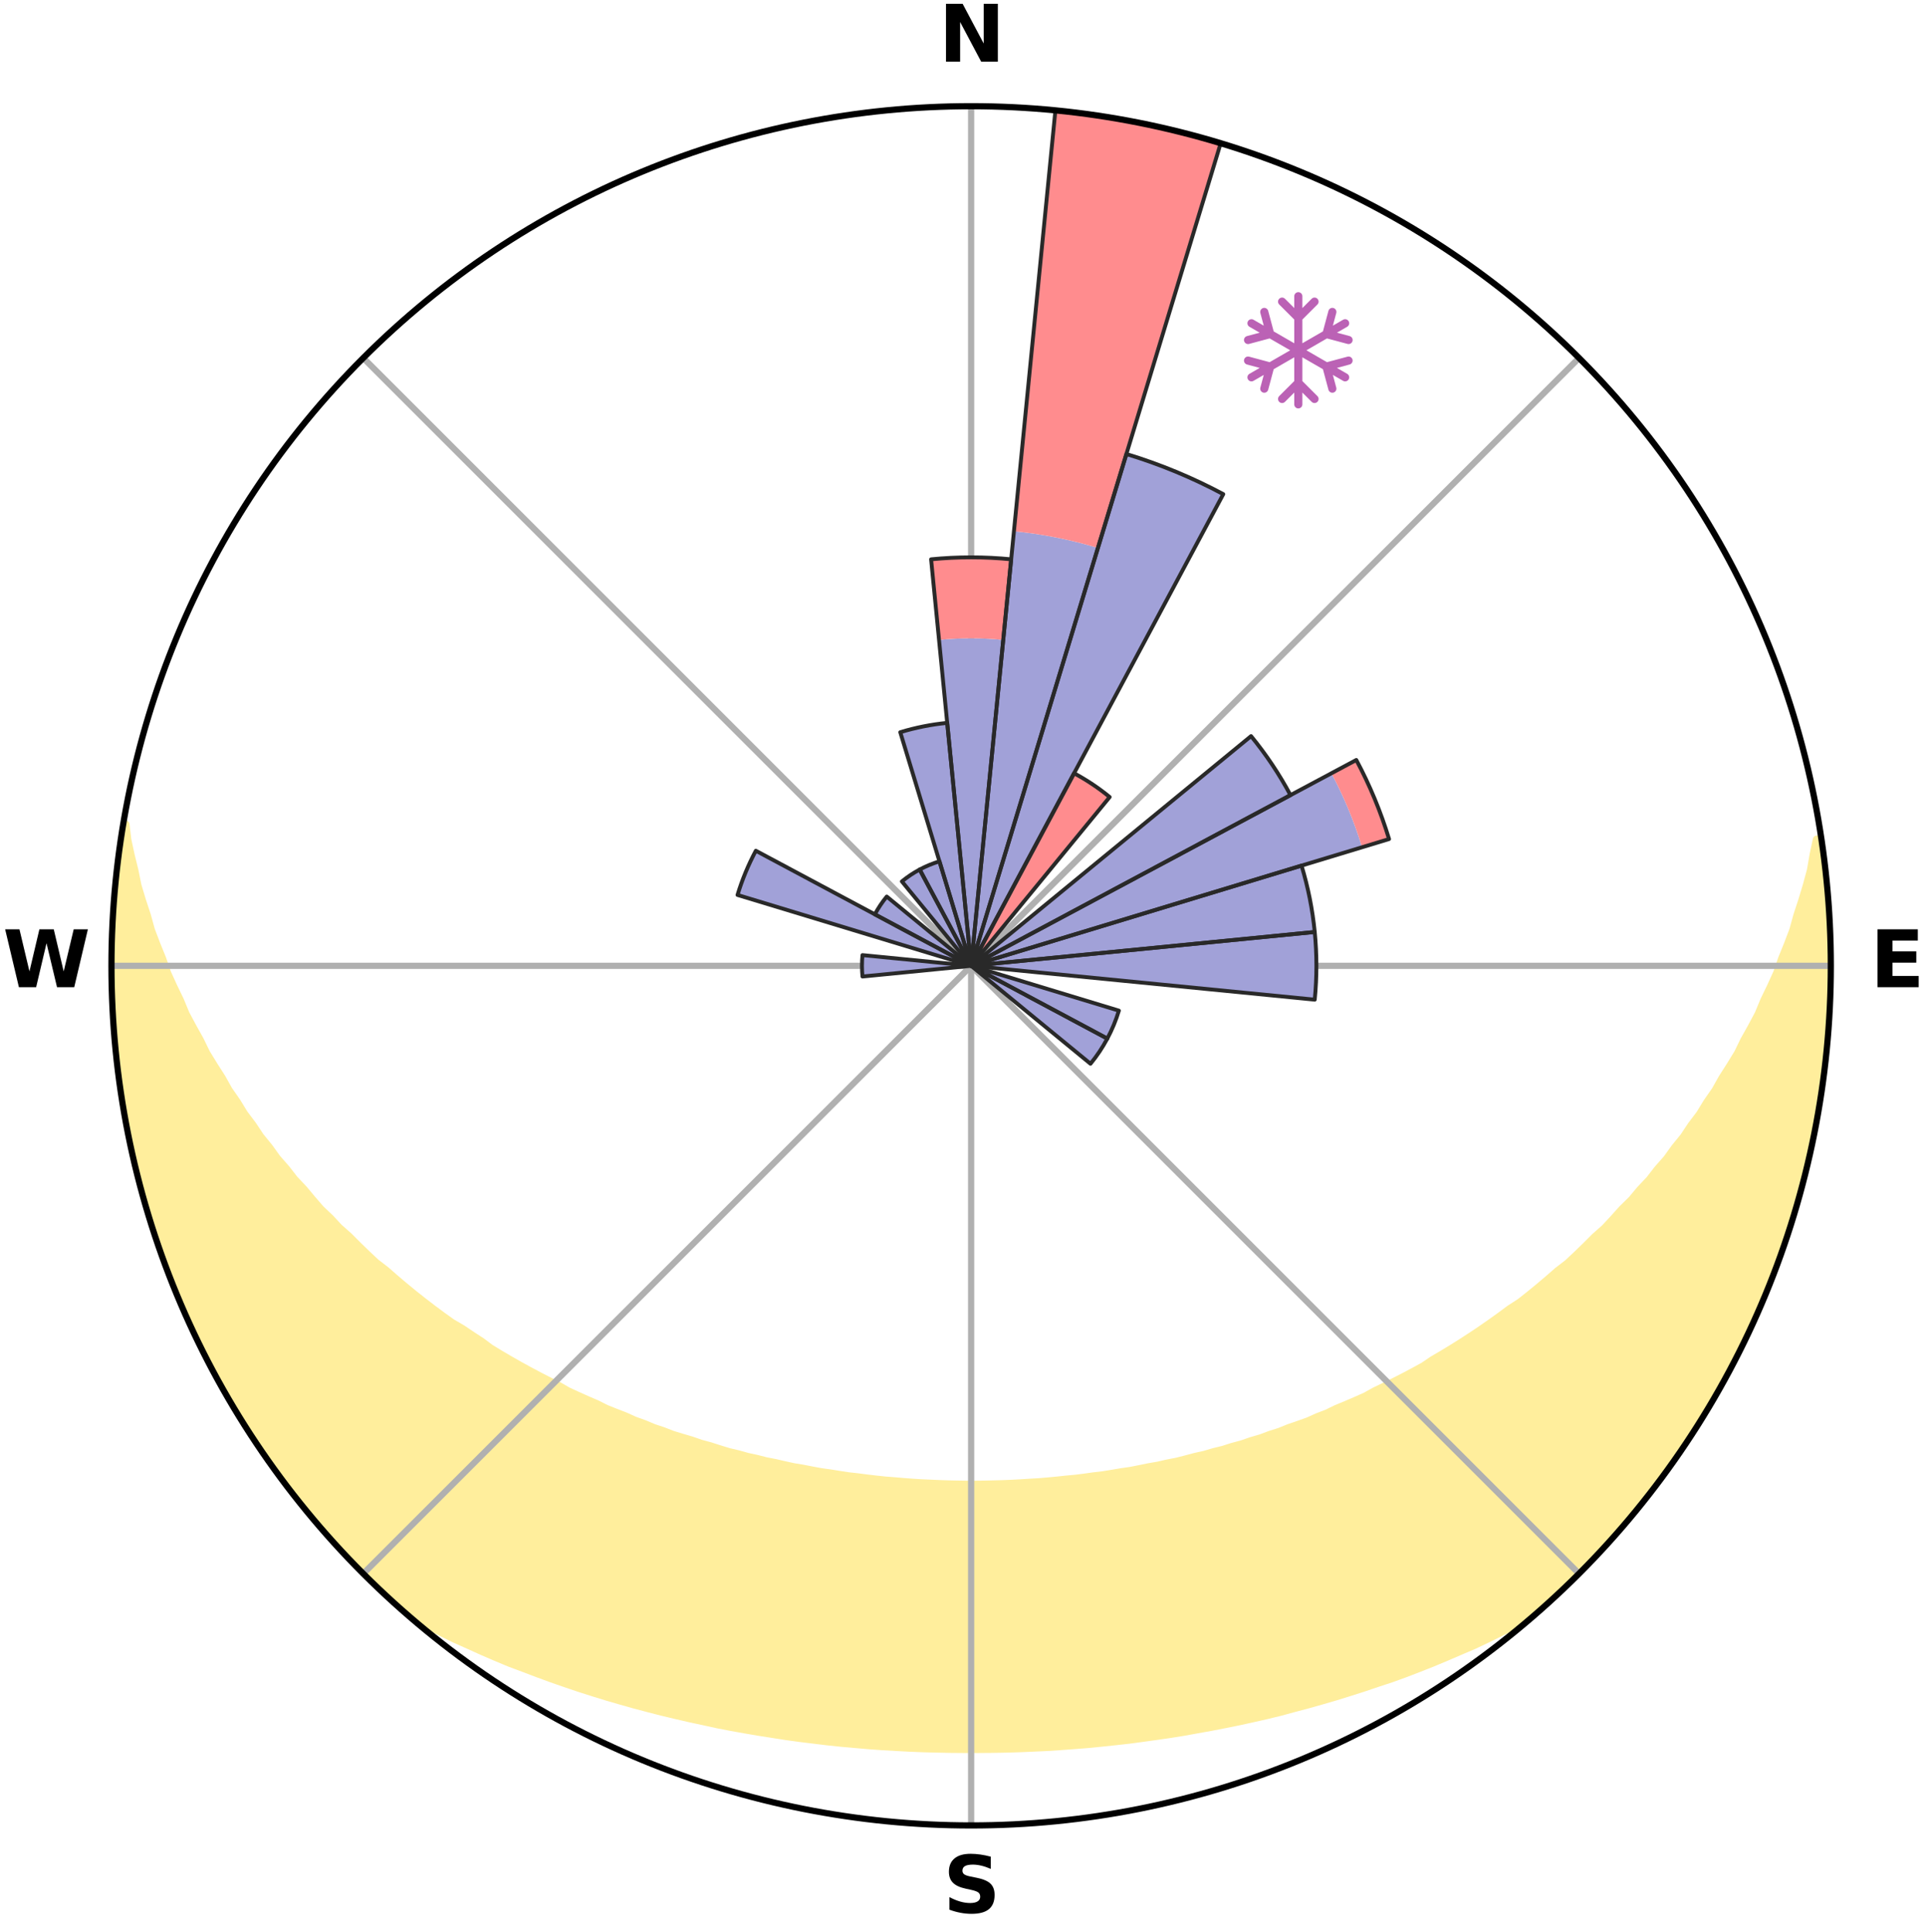 <?xml version="1.0" encoding="utf-8" standalone="no"?>
<!DOCTYPE svg PUBLIC "-//W3C//DTD SVG 1.1//EN"
  "http://www.w3.org/Graphics/SVG/1.1/DTD/svg11.dtd">
<svg xmlns:xlink="http://www.w3.org/1999/xlink" width="248.41pt" height="249.158pt" viewBox="0 0 248.41 249.158" xmlns="http://www.w3.org/2000/svg" version="1.1">
 <title>Ski Rose for Stenkällegården</title>
 <defs>
  <style type="text/css">*{stroke-linejoin: round; stroke-linecap: butt}</style>
 </defs>
 <g id="figure_1">
  <g id="patch_1">
   <path d="M 0 249.158 
L 248.41 249.158 
L 248.41 0 
L 0 0 
z
" style="fill: #ffffff"/>
  </g>
  <g id="axes_1">
   <g id="patch_2">
    <path d="M 236.135 124.579 
C 236.135 110.018 233.267 95.599 227.695 82.147 
C 222.122 68.695 213.955 56.471 203.659 46.175 
C 193.363 35.879 181.139 27.711 167.687 22.139 
C 154.235 16.567 139.815 13.699 125.255 13.699 
C 110.694 13.699 96.275 16.567 82.823 22.139 
C 69.371 27.711 57.147 35.879 46.851 46.175 
C 36.555 56.471 28.387 68.695 22.815 82.147 
C 17.243 95.599 14.375 110.018 14.375 124.579 
C 14.375 139.14 17.243 153.559 22.815 167.011 
C 28.387 180.463 36.555 192.687 46.851 202.983 
C 57.147 213.279 69.371 221.447 82.823 227.019 
C 96.275 232.591 110.694 235.459 125.255 235.459 
C 139.815 235.459 154.235 232.591 167.687 227.019 
C 181.139 221.447 193.363 213.279 203.659 202.983 
C 213.955 192.687 222.122 180.463 227.695 167.011 
C 233.267 153.559 236.135 139.14 236.135 124.579 
M 125.255 124.579 
C 125.255 124.579 125.255 124.579 125.255 124.579 
C 125.255 124.579 125.255 124.579 125.255 124.579 
C 125.255 124.579 125.255 124.579 125.255 124.579 
C 125.255 124.579 125.255 124.579 125.255 124.579 
C 125.255 124.579 125.255 124.579 125.255 124.579 
C 125.255 124.579 125.255 124.579 125.255 124.579 
C 125.255 124.579 125.255 124.579 125.255 124.579 
C 125.255 124.579 125.255 124.579 125.255 124.579 
C 125.255 124.579 125.255 124.579 125.255 124.579 
C 125.255 124.579 125.255 124.579 125.255 124.579 
C 125.255 124.579 125.255 124.579 125.255 124.579 
C 125.255 124.579 125.255 124.579 125.255 124.579 
C 125.255 124.579 125.255 124.579 125.255 124.579 
C 125.255 124.579 125.255 124.579 125.255 124.579 
C 125.255 124.579 125.255 124.579 125.255 124.579 
C 125.255 124.579 125.255 124.579 125.255 124.579 
z
" style="fill: #ffffff"/>
   </g>
   <g id="PolyCollection_1">
    <defs>
     <path id="m470a2de53b" d="M 234.841 -140.957 
L 234.31 -140.877 
L 233.888 -138.881 
L 233.551 -136.918 
L 233.018 -134.955 
L 232.433 -133.014 
L 231.803 -131.096 
L 231.285 -129.208 
L 230.574 -127.337 
L 229.826 -125.492 
L 229.198 -123.672 
L 228.381 -121.879 
L 227.53 -120.114 
L 226.807 -118.368 
L 225.896 -116.658 
L 224.956 -114.979 
L 224.146 -113.312 
L 223.153 -111.691 
L 222.135 -110.1 
L 221.247 -108.515 
L 220.182 -106.985 
L 219.248 -105.456 
L 218.139 -103.987 
L 217.161 -102.514 
L 216.014 -101.107 
L 214.997 -99.691 
L 213.814 -98.347 
L 212.76 -96.989 
L 211.546 -95.706 
L 210.461 -94.406 
L 209.219 -93.186 
L 208.104 -91.944 
L 206.975 -90.729 
L 205.699 -89.601 
L 204.546 -88.444 
L 203.381 -87.315 
L 202.205 -86.213 
L 200.893 -85.204 
L 199.699 -84.159 
L 198.496 -83.141 
L 197.286 -82.15 
L 196.067 -81.185 
L 194.729 -80.319 
L 193.5 -79.409 
L 192.266 -78.524 
L 191.027 -77.664 
L 189.783 -76.83 
L 188.536 -76.021 
L 187.286 -75.237 
L 186.034 -74.477 
L 184.779 -73.741 
L 183.612 -72.949 
L 182.353 -72.259 
L 181.092 -71.591 
L 179.832 -70.947 
L 178.572 -70.324 
L 177.312 -69.722 
L 176.127 -69.062 
L 174.867 -68.502 
L 173.61 -67.963 
L 172.354 -67.443 
L 171.163 -66.865 
L 169.91 -66.383 
L 168.717 -65.844 
L 167.467 -65.399 
L 166.222 -64.972 
L 165.028 -64.489 
L 163.787 -64.096 
L 162.593 -63.648 
L 161.358 -63.288 
L 160.165 -62.875 
L 158.936 -62.546 
L 157.745 -62.167 
L 156.522 -61.867 
L 155.333 -61.519 
L 154.116 -61.248 
L 152.93 -60.931 
L 151.743 -60.63 
L 150.536 -60.399 
L 149.352 -60.127 
L 148.152 -59.92 
L 146.971 -59.677 
L 145.791 -59.447 
L 144.598 -59.276 
L 143.421 -59.074 
L 142.244 -58.886 
L 141.06 -58.747 
L 139.886 -58.584 
L 138.712 -58.435 
L 137.534 -58.328 
L 136.362 -58.203 
L 135.191 -58.091 
L 134.021 -57.993 
L 132.849 -57.925 
L 131.68 -57.85 
L 130.511 -57.788 
L 129.343 -57.739 
L 128.174 -57.709 
L 127.007 -57.682 
L 125.839 -57.669 
L 124.671 -57.669 
L 123.503 -57.686 
L 122.335 -57.71 
L 121.167 -57.749 
L 119.999 -57.802 
L 118.83 -57.853 
L 117.661 -57.928 
L 116.492 -58.016 
L 115.322 -58.118 
L 114.148 -58.207 
L 112.977 -58.332 
L 111.805 -58.471 
L 110.633 -58.623 
L 109.451 -58.753 
L 108.277 -58.93 
L 107.102 -59.121 
L 105.913 -59.284 
L 104.736 -59.501 
L 103.557 -59.732 
L 102.361 -59.929 
L 101.18 -60.188 
L 99.999 -60.462 
L 98.794 -60.696 
L 97.61 -60.999 
L 96.398 -61.259 
L 95.212 -61.592 
L 93.994 -61.879 
L 92.805 -62.244 
L 91.617 -62.625 
L 90.39 -62.957 
L 89.201 -63.371 
L 87.968 -63.733 
L 86.732 -64.111 
L 85.54 -64.577 
L 84.299 -64.988 
L 83.107 -65.49 
L 81.861 -65.936 
L 80.671 -66.476 
L 79.422 -66.959 
L 78.17 -67.46 
L 76.982 -68.059 
L 75.728 -68.599 
L 74.472 -69.16 
L 73.215 -69.741 
L 72.035 -70.422 
L 70.778 -71.045 
L 69.522 -71.69 
L 68.265 -72.358 
L 67.009 -73.048 
L 65.754 -73.761 
L 64.501 -74.497 
L 63.249 -75.258 
L 62.1 -76.119 
L 60.857 -76.927 
L 59.618 -77.761 
L 58.275 -78.545 
L 57.042 -79.43 
L 55.814 -80.341 
L 54.593 -81.278 
L 53.379 -82.241 
L 52.172 -83.231 
L 50.973 -84.247 
L 49.783 -85.291 
L 48.475 -86.298 
L 47.303 -87.398 
L 46.142 -88.525 
L 44.992 -89.68 
L 43.72 -90.806 
L 42.594 -92.018 
L 41.344 -93.206 
L 40.246 -94.476 
L 39.163 -95.773 
L 37.953 -97.053 
L 36.903 -98.408 
L 35.724 -99.75 
L 34.71 -101.163 
L 33.566 -102.566 
L 32.591 -104.036 
L 31.486 -105.502 
L 30.555 -107.027 
L 29.493 -108.554 
L 28.608 -110.135 
L 27.593 -111.722 
L 26.603 -113.339 
L 25.795 -115.002 
L 24.859 -116.678 
L 23.95 -118.383 
L 23.229 -120.124 
L 22.381 -121.885 
L 21.565 -123.674 
L 20.939 -125.489 
L 20.192 -127.33 
L 19.482 -129.197 
L 18.964 -131.08 
L 18.333 -132.994 
L 17.748 -134.931 
L 17.356 -136.873 
L 16.87 -138.848 
L 16.441 -140.841 
L 16.207 -142.827 
L 15.946 -142.871 
L 15.946 -142.871 
L 15.605 -140.966 
L 15.39 -139.043 
L 15.115 -137.128 
L 15.006 -135.195 
L 14.759 -133.275 
L 14.585 -131.348 
L 14.577 -129.411 
L 14.428 -127.481 
L 14.487 -125.546 
L 14.446 -123.612 
L 14.438 -121.677 
L 14.555 -119.746 
L 14.613 -117.812 
L 14.838 -115.889 
L 14.918 -113.955 
L 15.207 -112.041 
L 15.351 -110.11 
L 15.704 -108.207 
L 15.959 -106.289 
L 16.247 -104.376 
L 16.647 -102.483 
L 17.127 -100.608 
L 17.511 -98.712 
L 17.928 -96.822 
L 18.45 -94.96 
L 19.055 -93.121 
L 19.514 -91.239 
L 20.179 -89.421 
L 20.756 -87.574 
L 21.428 -85.76 
L 22.183 -83.978 
L 22.854 -82.163 
L 23.615 -80.385 
L 24.405 -78.619 
L 25.278 -76.893 
L 26.073 -75.129 
L 26.952 -73.406 
L 27.912 -71.726 
L 28.798 -70.006 
L 29.765 -68.331 
L 30.762 -66.674 
L 31.74 -65.003 
L 32.798 -63.383 
L 33.886 -61.783 
L 35.044 -60.233 
L 36.143 -58.64 
L 37.288 -57.08 
L 38.502 -55.572 
L 39.772 -54.113 
L 40.95 -52.576 
L 42.278 -51.167 
L 43.538 -49.699 
L 44.849 -48.277 
L 46.187 -46.88 
L 47.548 -45.504 
L 48.95 -44.17 
L 50.349 -42.834 
L 51.784 -41.535 
L 53.378 -40.423 
L 55.139 -39.522 
L 56.88 -38.62 
L 58.634 -37.757 
L 60.421 -36.961 
L 62.186 -36.16 
L 63.96 -35.395 
L 65.735 -34.655 
L 67.537 -33.981 
L 69.321 -33.303 
L 71.103 -32.647 
L 72.89 -32.024 
L 74.674 -31.421 
L 76.463 -30.85 
L 78.248 -30.298 
L 80.036 -29.777 
L 81.821 -29.273 
L 83.609 -28.8 
L 85.392 -28.343 
L 87.178 -27.915 
L 88.96 -27.503 
L 90.743 -27.12 
L 92.515 -26.731 
L 94.294 -26.385 
L 96.074 -26.067 
L 97.851 -25.762 
L 99.627 -25.485 
L 101.397 -25.206 
L 103.17 -24.962 
L 104.943 -24.745 
L 106.712 -24.529 
L 108.481 -24.344 
L 110.251 -24.186 
L 112.018 -24.032 
L 113.784 -23.904 
L 115.551 -23.803 
L 117.316 -23.709 
L 119.081 -23.637 
L 120.846 -23.591 
L 122.609 -23.555 
L 124.373 -23.54 
L 126.137 -23.541 
L 127.9 -23.556 
L 129.664 -23.585 
L 131.429 -23.639 
L 133.193 -23.712 
L 134.959 -23.794 
L 136.725 -23.908 
L 138.492 -24.037 
L 140.26 -24.175 
L 142.027 -24.35 
L 143.797 -24.536 
L 145.569 -24.732 
L 147.338 -24.969 
L 149.11 -25.214 
L 150.886 -25.47 
L 152.661 -25.754 
L 154.433 -26.077 
L 156.212 -26.395 
L 157.991 -26.742 
L 159.773 -27.102 
L 161.554 -27.492 
L 163.339 -27.896 
L 165.122 -28.331 
L 166.895 -28.813 
L 168.683 -29.286 
L 170.467 -29.791 
L 172.255 -30.311 
L 174.039 -30.865 
L 175.828 -31.435 
L 177.611 -32.039 
L 179.416 -32.632 
L 181.203 -33.28 
L 182.983 -33.964 
L 184.765 -34.669 
L 186.539 -35.411 
L 188.313 -36.175 
L 190.105 -36.939 
L 191.864 -37.773 
L 193.618 -38.635 
L 195.389 -39.5 
L 197.119 -40.437 
L 198.725 -41.536 
L 200.16 -42.834 
L 201.565 -44.164 
L 202.944 -45.522 
L 204.334 -46.868 
L 205.675 -48.263 
L 206.982 -49.69 
L 208.27 -51.133 
L 209.569 -52.568 
L 210.799 -54.062 
L 211.959 -55.611 
L 213.156 -57.13 
L 214.323 -58.672 
L 215.455 -60.24 
L 216.545 -61.837 
L 217.704 -63.388 
L 218.719 -65.036 
L 219.787 -66.65 
L 220.752 -68.327 
L 221.747 -69.987 
L 222.643 -71.702 
L 223.563 -73.403 
L 224.389 -75.153 
L 225.29 -76.865 
L 226.1 -78.621 
L 226.935 -80.367 
L 227.669 -82.158 
L 228.322 -83.98 
L 229.096 -85.754 
L 229.678 -87.601 
L 230.381 -89.405 
L 230.891 -91.272 
L 231.489 -93.111 
L 232.084 -94.953 
L 232.489 -96.846 
L 232.985 -98.715 
L 233.473 -100.588 
L 233.9 -102.475 
L 234.164 -104.394 
L 234.544 -106.29 
L 234.868 -108.197 
L 235.158 -110.11 
L 235.413 -112.028 
L 235.52 -113.962 
L 235.706 -115.886 
L 235.875 -117.813 
L 235.993 -119.744 
L 236.076 -121.677 
L 236.125 -123.612 
L 236.022 -125.546 
L 236.003 -127.479 
L 235.965 -129.413 
L 235.878 -131.345 
L 235.758 -133.276 
L 235.604 -135.204 
L 235.416 -137.13 
L 235.079 -139.038 
L 234.841 -140.957 
z
" style="stroke: #ffee9c"/>
    </defs>
    <g clip-path="url(#pdc93ee8f74)">
     <use xlink:href="#m470a2de53b" x="0" y="249.158" style="fill: #ffee9c; stroke: #ffee9c"/>
    </g>
   </g>
   <g id="matplotlib.axis_1">
    <g id="xtick_1">
     <g id="line2d_1">
      <path d="M 125.255 124.579 
L 125.255 13.699 
" clip-path="url(#pdc93ee8f74)" style="fill: none; stroke: #b0b0b0; stroke-width: 0.8; stroke-linecap: square"/>
     </g>
     <g id="text_1">
      <!-- N -->
      <g transform="translate(121.07 7.958) scale(0.1 -0.1)">
       <defs>
        <path id="DejaVuSans-Bold-4e" d="M 588 4666 
L 1931 4666 
L 3628 1466 
L 3628 4666 
L 4769 4666 
L 4769 0 
L 3425 0 
L 1728 3200 
L 1728 0 
L 588 0 
L 588 4666 
z
" transform="scale(0.016)"/>
       </defs>
       <use xlink:href="#DejaVuSans-Bold-4e"/>
      </g>
     </g>
    </g>
    <g id="xtick_2">
     <g id="line2d_2">
      <path d="M 125.255 124.579 
L 203.659 46.175 
" clip-path="url(#pdc93ee8f74)" style="fill: none; stroke: #b0b0b0; stroke-width: 0.8; stroke-linecap: square"/>
     </g>
    </g>
    <g id="xtick_3">
     <g id="line2d_3">
      <path d="M 125.255 124.579 
L 236.135 124.579 
" clip-path="url(#pdc93ee8f74)" style="fill: none; stroke: #b0b0b0; stroke-width: 0.8; stroke-linecap: square"/>
     </g>
     <g id="text_2">
      <!-- E -->
      <g transform="translate(241.219 127.338) scale(0.1 -0.1)">
       <defs>
        <path id="DejaVuSans-Bold-45" d="M 588 4666 
L 3834 4666 
L 3834 3756 
L 1791 3756 
L 1791 2888 
L 3713 2888 
L 3713 1978 
L 1791 1978 
L 1791 909 
L 3903 909 
L 3903 0 
L 588 0 
L 588 4666 
z
" transform="scale(0.016)"/>
       </defs>
       <use xlink:href="#DejaVuSans-Bold-45"/>
      </g>
     </g>
    </g>
    <g id="xtick_4">
     <g id="line2d_4">
      <path d="M 125.255 124.579 
L 203.659 202.983 
" clip-path="url(#pdc93ee8f74)" style="fill: none; stroke: #b0b0b0; stroke-width: 0.8; stroke-linecap: square"/>
     </g>
    </g>
    <g id="xtick_5">
     <g id="line2d_5">
      <path d="M 125.255 124.579 
L 125.255 235.459 
" clip-path="url(#pdc93ee8f74)" style="fill: none; stroke: #b0b0b0; stroke-width: 0.8; stroke-linecap: square"/>
     </g>
     <g id="text_3">
      <!-- S -->
      <g transform="translate(121.654 246.718) scale(0.1 -0.1)">
       <defs>
        <path id="DejaVuSans-Bold-53" d="M 3834 4519 
L 3834 3531 
Q 3450 3703 3084 3790 
Q 2719 3878 2394 3878 
Q 1963 3878 1756 3759 
Q 1550 3641 1550 3391 
Q 1550 3203 1689 3098 
Q 1828 2994 2194 2919 
L 2706 2816 
Q 3484 2659 3812 2340 
Q 4141 2022 4141 1434 
Q 4141 663 3683 286 
Q 3225 -91 2284 -91 
Q 1841 -91 1394 -6 
Q 947 78 500 244 
L 500 1259 
Q 947 1022 1364 901 
Q 1781 781 2169 781 
Q 2563 781 2772 912 
Q 2981 1044 2981 1288 
Q 2981 1506 2839 1625 
Q 2697 1744 2272 1838 
L 1806 1941 
Q 1106 2091 782 2419 
Q 459 2747 459 3303 
Q 459 4000 909 4375 
Q 1359 4750 2203 4750 
Q 2588 4750 2994 4692 
Q 3400 4634 3834 4519 
z
" transform="scale(0.016)"/>
       </defs>
       <use xlink:href="#DejaVuSans-Bold-53"/>
      </g>
     </g>
    </g>
    <g id="xtick_6">
     <g id="line2d_6">
      <path d="M 125.255 124.579 
L 46.851 202.983 
" clip-path="url(#pdc93ee8f74)" style="fill: none; stroke: #b0b0b0; stroke-width: 0.8; stroke-linecap: square"/>
     </g>
    </g>
    <g id="xtick_7">
     <g id="line2d_7">
      <path d="M 125.255 124.579 
L 14.375 124.579 
" clip-path="url(#pdc93ee8f74)" style="fill: none; stroke: #b0b0b0; stroke-width: 0.8; stroke-linecap: square"/>
     </g>
     <g id="text_4">
      <!-- W -->
      <g transform="translate(0.36 127.338) scale(0.1 -0.1)">
       <defs>
        <path id="DejaVuSans-Bold-57" d="M 191 4666 
L 1344 4666 
L 2150 1275 
L 2950 4666 
L 4109 4666 
L 4909 1275 
L 5716 4666 
L 6859 4666 
L 5759 0 
L 4372 0 
L 3525 3547 
L 2688 0 
L 1300 0 
L 191 4666 
z
" transform="scale(0.016)"/>
       </defs>
       <use xlink:href="#DejaVuSans-Bold-57"/>
      </g>
     </g>
    </g>
    <g id="xtick_8">
     <g id="line2d_8">
      <path d="M 125.255 124.579 
L 46.851 46.175 
" clip-path="url(#pdc93ee8f74)" style="fill: none; stroke: #b0b0b0; stroke-width: 0.8; stroke-linecap: square"/>
     </g>
    </g>
   </g>
   <g id="matplotlib.axis_2"/>
   <g id="patch_3">
    <path d="M 125.255 124.579 
C 125.255 124.579 125.255 124.579 125.255 124.579 
C 125.255 124.579 125.255 124.579 125.255 124.579 
L 125.255 124.579 
C 125.255 124.579 125.255 124.579 125.255 124.579 
C 125.255 124.579 125.255 124.579 125.255 124.579 
z
" clip-path="url(#pdc93ee8f74)" style="fill: #d9d9d9"/>
   </g>
   <g id="patch_4">
    <path d="M 125.255 124.579 
C 125.255 124.579 125.255 124.579 125.255 124.579 
C 125.255 124.579 125.255 124.579 125.255 124.579 
L 125.255 124.579 
C 125.255 124.579 125.255 124.579 125.255 124.579 
C 125.255 124.579 125.255 124.579 125.255 124.579 
z
" clip-path="url(#pdc93ee8f74)" style="fill: #d9d9d9"/>
   </g>
   <g id="patch_5">
    <path d="M 125.255 124.579 
C 125.255 124.579 125.255 124.579 125.255 124.579 
C 125.255 124.579 125.255 124.579 125.255 124.579 
L 125.255 124.579 
C 125.255 124.579 125.255 124.579 125.255 124.579 
C 125.255 124.579 125.255 124.579 125.255 124.579 
z
" clip-path="url(#pdc93ee8f74)" style="fill: #d9d9d9"/>
   </g>
   <g id="patch_6">
    <path d="M 125.255 124.579 
C 125.255 124.579 125.255 124.579 125.255 124.579 
C 125.255 124.579 125.255 124.579 125.255 124.579 
L 125.255 124.579 
C 125.255 124.579 125.255 124.579 125.255 124.579 
C 125.255 124.579 125.255 124.579 125.255 124.579 
z
" clip-path="url(#pdc93ee8f74)" style="fill: #d9d9d9"/>
   </g>
   <g id="patch_7">
    <path d="M 125.255 124.579 
C 125.255 124.579 125.255 124.579 125.255 124.579 
C 125.255 124.579 125.255 124.579 125.255 124.579 
L 125.255 124.579 
C 125.255 124.579 125.255 124.579 125.255 124.579 
C 125.255 124.579 125.255 124.579 125.255 124.579 
z
" clip-path="url(#pdc93ee8f74)" style="fill: #d9d9d9"/>
   </g>
   <g id="patch_8">
    <path d="M 125.255 124.579 
C 125.255 124.579 125.255 124.579 125.255 124.579 
C 125.255 124.579 125.255 124.579 125.255 124.579 
L 125.255 124.579 
C 125.255 124.579 125.255 124.579 125.255 124.579 
C 125.255 124.579 125.255 124.579 125.255 124.579 
z
" clip-path="url(#pdc93ee8f74)" style="fill: #d9d9d9"/>
   </g>
   <g id="patch_9">
    <path d="M 125.255 124.579 
C 125.255 124.579 125.255 124.579 125.255 124.579 
C 125.255 124.579 125.255 124.579 125.255 124.579 
L 125.255 124.579 
C 125.255 124.579 125.255 124.579 125.255 124.579 
C 125.255 124.579 125.255 124.579 125.255 124.579 
z
" clip-path="url(#pdc93ee8f74)" style="fill: #d9d9d9"/>
   </g>
   <g id="patch_10">
    <path d="M 125.255 124.579 
C 125.255 124.579 125.255 124.579 125.255 124.579 
C 125.255 124.579 125.255 124.579 125.255 124.579 
L 125.255 124.579 
C 125.255 124.579 125.255 124.579 125.255 124.579 
C 125.255 124.579 125.255 124.579 125.255 124.579 
z
" clip-path="url(#pdc93ee8f74)" style="fill: #d9d9d9"/>
   </g>
   <g id="patch_11">
    <path d="M 125.255 124.579 
C 125.255 124.579 125.255 124.579 125.255 124.579 
C 125.255 124.579 125.255 124.579 125.255 124.579 
L 125.255 124.579 
C 125.255 124.579 125.255 124.579 125.255 124.579 
C 125.255 124.579 125.255 124.579 125.255 124.579 
z
" clip-path="url(#pdc93ee8f74)" style="fill: #d9d9d9"/>
   </g>
   <g id="patch_12">
    <path d="M 125.255 124.579 
C 125.255 124.579 125.255 124.579 125.255 124.579 
C 125.255 124.579 125.255 124.579 125.255 124.579 
L 125.255 124.579 
C 125.255 124.579 125.255 124.579 125.255 124.579 
C 125.255 124.579 125.255 124.579 125.255 124.579 
z
" clip-path="url(#pdc93ee8f74)" style="fill: #d9d9d9"/>
   </g>
   <g id="patch_13">
    <path d="M 125.255 124.579 
C 125.255 124.579 125.255 124.579 125.255 124.579 
C 125.255 124.579 125.255 124.579 125.255 124.579 
L 125.255 124.579 
C 125.255 124.579 125.255 124.579 125.255 124.579 
C 125.255 124.579 125.255 124.579 125.255 124.579 
z
" clip-path="url(#pdc93ee8f74)" style="fill: #d9d9d9"/>
   </g>
   <g id="patch_14">
    <path d="M 125.255 124.579 
C 125.255 124.579 125.255 124.579 125.255 124.579 
C 125.255 124.579 125.255 124.579 125.255 124.579 
L 125.255 124.579 
C 125.255 124.579 125.255 124.579 125.255 124.579 
C 125.255 124.579 125.255 124.579 125.255 124.579 
z
" clip-path="url(#pdc93ee8f74)" style="fill: #d9d9d9"/>
   </g>
   <g id="patch_15">
    <path d="M 125.255 124.579 
C 125.255 124.579 125.255 124.579 125.255 124.579 
C 125.255 124.579 125.255 124.579 125.255 124.579 
L 125.255 124.579 
C 125.255 124.579 125.255 124.579 125.255 124.579 
C 125.255 124.579 125.255 124.579 125.255 124.579 
z
" clip-path="url(#pdc93ee8f74)" style="fill: #d9d9d9"/>
   </g>
   <g id="patch_16">
    <path d="M 125.255 124.579 
C 125.255 124.579 125.255 124.579 125.255 124.579 
C 125.255 124.579 125.255 124.579 125.255 124.579 
L 125.255 124.579 
C 125.255 124.579 125.255 124.579 125.255 124.579 
C 125.255 124.579 125.255 124.579 125.255 124.579 
z
" clip-path="url(#pdc93ee8f74)" style="fill: #d9d9d9"/>
   </g>
   <g id="patch_17">
    <path d="M 125.255 124.579 
C 125.255 124.579 125.255 124.579 125.255 124.579 
C 125.255 124.579 125.255 124.579 125.255 124.579 
L 125.255 124.579 
C 125.255 124.579 125.255 124.579 125.255 124.579 
C 125.255 124.579 125.255 124.579 125.255 124.579 
z
" clip-path="url(#pdc93ee8f74)" style="fill: #d9d9d9"/>
   </g>
   <g id="patch_18">
    <path d="M 125.255 124.579 
C 125.255 124.579 125.255 124.579 125.255 124.579 
C 125.255 124.579 125.255 124.579 125.255 124.579 
L 125.255 124.579 
C 125.255 124.579 125.255 124.579 125.255 124.579 
C 125.255 124.579 125.255 124.579 125.255 124.579 
z
" clip-path="url(#pdc93ee8f74)" style="fill: #d9d9d9"/>
   </g>
   <g id="patch_19">
    <path d="M 125.255 124.579 
C 125.255 124.579 125.255 124.579 125.255 124.579 
C 125.255 124.579 125.255 124.579 125.255 124.579 
L 125.255 124.579 
C 125.255 124.579 125.255 124.579 125.255 124.579 
C 125.255 124.579 125.255 124.579 125.255 124.579 
z
" clip-path="url(#pdc93ee8f74)" style="fill: #d9d9d9"/>
   </g>
   <g id="patch_20">
    <path d="M 125.255 124.579 
C 125.255 124.579 125.255 124.579 125.255 124.579 
C 125.255 124.579 125.255 124.579 125.255 124.579 
L 125.255 124.579 
C 125.255 124.579 125.255 124.579 125.255 124.579 
C 125.255 124.579 125.255 124.579 125.255 124.579 
z
" clip-path="url(#pdc93ee8f74)" style="fill: #d9d9d9"/>
   </g>
   <g id="patch_21">
    <path d="M 125.255 124.579 
C 125.255 124.579 125.255 124.579 125.255 124.579 
C 125.255 124.579 125.255 124.579 125.255 124.579 
L 125.255 124.579 
C 125.255 124.579 125.255 124.579 125.255 124.579 
C 125.255 124.579 125.255 124.579 125.255 124.579 
z
" clip-path="url(#pdc93ee8f74)" style="fill: #d9d9d9"/>
   </g>
   <g id="patch_22">
    <path d="M 125.255 124.579 
C 125.255 124.579 125.255 124.579 125.255 124.579 
C 125.255 124.579 125.255 124.579 125.255 124.579 
L 125.255 124.579 
C 125.255 124.579 125.255 124.579 125.255 124.579 
C 125.255 124.579 125.255 124.579 125.255 124.579 
z
" clip-path="url(#pdc93ee8f74)" style="fill: #d9d9d9"/>
   </g>
   <g id="patch_23">
    <path d="M 125.255 124.579 
C 125.255 124.579 125.255 124.579 125.255 124.579 
C 125.255 124.579 125.255 124.579 125.255 124.579 
L 125.255 124.579 
C 125.255 124.579 125.255 124.579 125.255 124.579 
C 125.255 124.579 125.255 124.579 125.255 124.579 
z
" clip-path="url(#pdc93ee8f74)" style="fill: #d9d9d9"/>
   </g>
   <g id="patch_24">
    <path d="M 125.255 124.579 
C 125.255 124.579 125.255 124.579 125.255 124.579 
C 125.255 124.579 125.255 124.579 125.255 124.579 
L 125.255 124.579 
C 125.255 124.579 125.255 124.579 125.255 124.579 
C 125.255 124.579 125.255 124.579 125.255 124.579 
z
" clip-path="url(#pdc93ee8f74)" style="fill: #d9d9d9"/>
   </g>
   <g id="patch_25">
    <path d="M 125.255 124.579 
C 125.255 124.579 125.255 124.579 125.255 124.579 
C 125.255 124.579 125.255 124.579 125.255 124.579 
L 125.255 124.579 
C 125.255 124.579 125.255 124.579 125.255 124.579 
C 125.255 124.579 125.255 124.579 125.255 124.579 
z
" clip-path="url(#pdc93ee8f74)" style="fill: #d9d9d9"/>
   </g>
   <g id="patch_26">
    <path d="M 125.255 124.579 
C 125.255 124.579 125.255 124.579 125.255 124.579 
C 125.255 124.579 125.255 124.579 125.255 124.579 
L 125.255 124.579 
C 125.255 124.579 125.255 124.579 125.255 124.579 
C 125.255 124.579 125.255 124.579 125.255 124.579 
z
" clip-path="url(#pdc93ee8f74)" style="fill: #d9d9d9"/>
   </g>
   <g id="patch_27">
    <path d="M 125.255 124.579 
C 125.255 124.579 125.255 124.579 125.255 124.579 
C 125.255 124.579 125.255 124.579 125.255 124.579 
L 125.255 124.579 
C 125.255 124.579 125.255 124.579 125.255 124.579 
C 125.255 124.579 125.255 124.579 125.255 124.579 
z
" clip-path="url(#pdc93ee8f74)" style="fill: #d9d9d9"/>
   </g>
   <g id="patch_28">
    <path d="M 125.255 124.579 
C 125.255 124.579 125.255 124.579 125.255 124.579 
C 125.255 124.579 125.255 124.579 125.255 124.579 
L 125.255 124.579 
C 125.255 124.579 125.255 124.579 125.255 124.579 
C 125.255 124.579 125.255 124.579 125.255 124.579 
z
" clip-path="url(#pdc93ee8f74)" style="fill: #d9d9d9"/>
   </g>
   <g id="patch_29">
    <path d="M 125.255 124.579 
C 125.255 124.579 125.255 124.579 125.255 124.579 
C 125.255 124.579 125.255 124.579 125.255 124.579 
L 125.255 124.579 
C 125.255 124.579 125.255 124.579 125.255 124.579 
C 125.255 124.579 125.255 124.579 125.255 124.579 
z
" clip-path="url(#pdc93ee8f74)" style="fill: #d9d9d9"/>
   </g>
   <g id="patch_30">
    <path d="M 125.255 124.579 
C 125.255 124.579 125.255 124.579 125.255 124.579 
C 125.255 124.579 125.255 124.579 125.255 124.579 
L 125.255 124.579 
C 125.255 124.579 125.255 124.579 125.255 124.579 
C 125.255 124.579 125.255 124.579 125.255 124.579 
z
" clip-path="url(#pdc93ee8f74)" style="fill: #d9d9d9"/>
   </g>
   <g id="patch_31">
    <path d="M 125.255 124.579 
C 125.255 124.579 125.255 124.579 125.255 124.579 
C 125.255 124.579 125.255 124.579 125.255 124.579 
L 125.255 124.579 
C 125.255 124.579 125.255 124.579 125.255 124.579 
C 125.255 124.579 125.255 124.579 125.255 124.579 
z
" clip-path="url(#pdc93ee8f74)" style="fill: #d9d9d9"/>
   </g>
   <g id="patch_32">
    <path d="M 125.255 124.579 
C 125.255 124.579 125.255 124.579 125.255 124.579 
C 125.255 124.579 125.255 124.579 125.255 124.579 
L 125.255 124.579 
C 125.255 124.579 125.255 124.579 125.255 124.579 
C 125.255 124.579 125.255 124.579 125.255 124.579 
z
" clip-path="url(#pdc93ee8f74)" style="fill: #d9d9d9"/>
   </g>
   <g id="patch_33">
    <path d="M 125.255 124.579 
C 125.255 124.579 125.255 124.579 125.255 124.579 
C 125.255 124.579 125.255 124.579 125.255 124.579 
L 125.255 124.579 
C 125.255 124.579 125.255 124.579 125.255 124.579 
C 125.255 124.579 125.255 124.579 125.255 124.579 
z
" clip-path="url(#pdc93ee8f74)" style="fill: #d9d9d9"/>
   </g>
   <g id="patch_34">
    <path d="M 125.255 124.579 
C 125.255 124.579 125.255 124.579 125.255 124.579 
C 125.255 124.579 125.255 124.579 125.255 124.579 
L 125.255 124.579 
C 125.255 124.579 125.255 124.579 125.255 124.579 
C 125.255 124.579 125.255 124.579 125.255 124.579 
z
" clip-path="url(#pdc93ee8f74)" style="fill: #d9d9d9"/>
   </g>
   <g id="patch_35">
    <path d="M 125.255 124.579 
C 125.255 124.579 125.255 124.579 125.255 124.579 
C 125.255 124.579 125.255 124.579 125.255 124.579 
L 129.396 82.537 
C 128.02 82.402 126.638 82.334 125.255 82.334 
C 123.872 82.334 122.49 82.402 121.114 82.537 
z
" clip-path="url(#pdc93ee8f74)" style="fill: #a1a1d8"/>
   </g>
   <g id="patch_36">
    <path d="M 125.255 124.579 
C 125.255 124.579 125.255 124.579 125.255 124.579 
C 125.255 124.579 125.255 124.579 125.255 124.579 
L 141.606 70.677 
C 139.841 70.142 138.052 69.694 136.244 69.334 
C 134.435 68.975 132.611 68.704 130.776 68.523 
z
" clip-path="url(#pdc93ee8f74)" style="fill: #a1a1d8"/>
   </g>
   <g id="patch_37">
    <path d="M 125.255 124.579 
C 125.255 124.579 125.255 124.579 125.255 124.579 
C 125.255 124.579 125.255 124.579 125.255 124.579 
L 157.775 63.739 
C 155.783 62.674 153.741 61.708 151.655 60.844 
C 149.569 59.98 147.441 59.219 145.281 58.563 
z
" clip-path="url(#pdc93ee8f74)" style="fill: #a1a1d8"/>
   </g>
   <g id="patch_38">
    <path d="M 125.255 124.579 
C 125.255 124.579 125.255 124.579 125.255 124.579 
C 125.255 124.579 125.255 124.579 125.255 124.579 
L 125.255 124.579 
C 125.255 124.579 125.255 124.579 125.255 124.579 
C 125.255 124.579 125.255 124.579 125.255 124.579 
z
" clip-path="url(#pdc93ee8f74)" style="fill: #a1a1d8"/>
   </g>
   <g id="patch_39">
    <path d="M 125.255 124.579 
C 125.255 124.579 125.255 124.579 125.255 124.579 
C 125.255 124.579 125.255 124.579 125.255 124.579 
L 125.255 124.579 
C 125.255 124.579 125.255 124.579 125.255 124.579 
C 125.255 124.579 125.255 124.579 125.255 124.579 
z
" clip-path="url(#pdc93ee8f74)" style="fill: #a1a1d8"/>
   </g>
   <g id="patch_40">
    <path d="M 125.255 124.579 
C 125.255 124.579 125.255 124.579 125.255 124.579 
C 125.255 124.579 125.255 124.579 125.255 124.579 
L 166.444 102.563 
C 165.723 101.215 164.937 99.903 164.088 98.632 
C 163.238 97.361 162.327 96.132 161.357 94.95 
z
" clip-path="url(#pdc93ee8f74)" style="fill: #a1a1d8"/>
   </g>
   <g id="patch_41">
    <path d="M 125.255 124.579 
C 125.255 124.579 125.255 124.579 125.255 124.579 
C 125.255 124.579 125.255 124.579 125.255 124.579 
L 175.675 109.284 
C 175.175 107.634 174.593 106.009 173.933 104.416 
C 173.273 102.822 172.536 101.263 171.723 99.742 
z
" clip-path="url(#pdc93ee8f74)" style="fill: #a1a1d8"/>
   </g>
   <g id="patch_42">
    <path d="M 125.255 124.579 
C 125.255 124.579 125.255 124.579 125.255 124.579 
C 125.255 124.579 125.255 124.579 125.255 124.579 
L 169.571 120.214 
C 169.428 118.764 169.214 117.321 168.93 115.892 
C 168.645 114.462 168.291 113.047 167.868 111.653 
z
" clip-path="url(#pdc93ee8f74)" style="fill: #a1a1d8"/>
   </g>
   <g id="patch_43">
    <path d="M 125.255 124.579 
C 125.255 124.579 125.255 124.579 125.255 124.579 
C 125.255 124.579 125.255 124.579 125.255 124.579 
L 169.571 128.944 
C 169.714 127.493 169.785 126.037 169.785 124.579 
C 169.785 123.122 169.714 121.665 169.571 120.214 
z
" clip-path="url(#pdc93ee8f74)" style="fill: #a1a1d8"/>
   </g>
   <g id="patch_44">
    <path d="M 125.255 124.579 
C 125.255 124.579 125.255 124.579 125.255 124.579 
C 125.255 124.579 125.255 124.579 125.255 124.579 
L 125.255 124.579 
C 125.255 124.579 125.255 124.579 125.255 124.579 
C 125.255 124.579 125.255 124.579 125.255 124.579 
z
" clip-path="url(#pdc93ee8f74)" style="fill: #a1a1d8"/>
   </g>
   <g id="patch_45">
    <path d="M 125.255 124.579 
C 125.255 124.579 125.255 124.579 125.255 124.579 
C 125.255 124.579 125.255 124.579 125.255 124.579 
L 142.818 133.967 
C 143.125 133.392 143.404 132.802 143.654 132.2 
C 143.903 131.598 144.123 130.984 144.312 130.36 
z
" clip-path="url(#pdc93ee8f74)" style="fill: #a1a1d8"/>
   </g>
   <g id="patch_46">
    <path d="M 125.255 124.579 
C 125.255 124.579 125.255 124.579 125.255 124.579 
C 125.255 124.579 125.255 124.579 125.255 124.579 
L 140.649 137.213 
C 141.063 136.709 141.451 136.185 141.813 135.643 
C 142.175 135.101 142.511 134.542 142.818 133.967 
z
" clip-path="url(#pdc93ee8f74)" style="fill: #a1a1d8"/>
   </g>
   <g id="patch_47">
    <path d="M 125.255 124.579 
C 125.255 124.579 125.255 124.579 125.255 124.579 
C 125.255 124.579 125.255 124.579 125.255 124.579 
L 125.255 124.579 
C 125.255 124.579 125.255 124.579 125.255 124.579 
C 125.255 124.579 125.255 124.579 125.255 124.579 
z
" clip-path="url(#pdc93ee8f74)" style="fill: #a1a1d8"/>
   </g>
   <g id="patch_48">
    <path d="M 125.255 124.579 
C 125.255 124.579 125.255 124.579 125.255 124.579 
C 125.255 124.579 125.255 124.579 125.255 124.579 
L 125.255 124.579 
C 125.255 124.579 125.255 124.579 125.255 124.579 
C 125.255 124.579 125.255 124.579 125.255 124.579 
z
" clip-path="url(#pdc93ee8f74)" style="fill: #a1a1d8"/>
   </g>
   <g id="patch_49">
    <path d="M 125.255 124.579 
C 125.255 124.579 125.255 124.579 125.255 124.579 
C 125.255 124.579 125.255 124.579 125.255 124.579 
L 125.255 124.579 
C 125.255 124.579 125.255 124.579 125.255 124.579 
C 125.255 124.579 125.255 124.579 125.255 124.579 
z
" clip-path="url(#pdc93ee8f74)" style="fill: #a1a1d8"/>
   </g>
   <g id="patch_50">
    <path d="M 125.255 124.579 
C 125.255 124.579 125.255 124.579 125.255 124.579 
C 125.255 124.579 125.255 124.579 125.255 124.579 
L 125.255 124.579 
C 125.255 124.579 125.255 124.579 125.255 124.579 
C 125.255 124.579 125.255 124.579 125.255 124.579 
z
" clip-path="url(#pdc93ee8f74)" style="fill: #a1a1d8"/>
   </g>
   <g id="patch_51">
    <path d="M 125.255 124.579 
C 125.255 124.579 125.255 124.579 125.255 124.579 
C 125.255 124.579 125.255 124.579 125.255 124.579 
L 125.255 124.579 
C 125.255 124.579 125.255 124.579 125.255 124.579 
C 125.255 124.579 125.255 124.579 125.255 124.579 
z
" clip-path="url(#pdc93ee8f74)" style="fill: #a1a1d8"/>
   </g>
   <g id="patch_52">
    <path d="M 125.255 124.579 
C 125.255 124.579 125.255 124.579 125.255 124.579 
C 125.255 124.579 125.255 124.579 125.255 124.579 
L 125.255 124.579 
C 125.255 124.579 125.255 124.579 125.255 124.579 
C 125.255 124.579 125.255 124.579 125.255 124.579 
z
" clip-path="url(#pdc93ee8f74)" style="fill: #a1a1d8"/>
   </g>
   <g id="patch_53">
    <path d="M 125.255 124.579 
C 125.255 124.579 125.255 124.579 125.255 124.579 
C 125.255 124.579 125.255 124.579 125.255 124.579 
L 125.255 124.579 
C 125.255 124.579 125.255 124.579 125.255 124.579 
C 125.255 124.579 125.255 124.579 125.255 124.579 
z
" clip-path="url(#pdc93ee8f74)" style="fill: #a1a1d8"/>
   </g>
   <g id="patch_54">
    <path d="M 125.255 124.579 
C 125.255 124.579 125.255 124.579 125.255 124.579 
C 125.255 124.579 125.255 124.579 125.255 124.579 
L 125.255 124.579 
C 125.255 124.579 125.255 124.579 125.255 124.579 
C 125.255 124.579 125.255 124.579 125.255 124.579 
z
" clip-path="url(#pdc93ee8f74)" style="fill: #a1a1d8"/>
   </g>
   <g id="patch_55">
    <path d="M 125.255 124.579 
C 125.255 124.579 125.255 124.579 125.255 124.579 
C 125.255 124.579 125.255 124.579 125.255 124.579 
L 125.255 124.579 
C 125.255 124.579 125.255 124.579 125.255 124.579 
C 125.255 124.579 125.255 124.579 125.255 124.579 
z
" clip-path="url(#pdc93ee8f74)" style="fill: #a1a1d8"/>
   </g>
   <g id="patch_56">
    <path d="M 125.255 124.579 
C 125.255 124.579 125.255 124.579 125.255 124.579 
C 125.255 124.579 125.255 124.579 125.255 124.579 
L 125.255 124.579 
C 125.255 124.579 125.255 124.579 125.255 124.579 
C 125.255 124.579 125.255 124.579 125.255 124.579 
z
" clip-path="url(#pdc93ee8f74)" style="fill: #a1a1d8"/>
   </g>
   <g id="patch_57">
    <path d="M 125.255 124.579 
C 125.255 124.579 125.255 124.579 125.255 124.579 
C 125.255 124.579 125.255 124.579 125.255 124.579 
L 125.255 124.579 
C 125.255 124.579 125.255 124.579 125.255 124.579 
C 125.255 124.579 125.255 124.579 125.255 124.579 
z
" clip-path="url(#pdc93ee8f74)" style="fill: #a1a1d8"/>
   </g>
   <g id="patch_58">
    <path d="M 125.255 124.579 
C 125.255 124.579 125.255 124.579 125.255 124.579 
C 125.255 124.579 125.255 124.579 125.255 124.579 
L 125.255 124.579 
C 125.255 124.579 125.255 124.579 125.255 124.579 
C 125.255 124.579 125.255 124.579 125.255 124.579 
z
" clip-path="url(#pdc93ee8f74)" style="fill: #a1a1d8"/>
   </g>
   <g id="patch_59">
    <path d="M 125.255 124.579 
C 125.255 124.579 125.255 124.579 125.255 124.579 
C 125.255 124.579 125.255 124.579 125.255 124.579 
L 111.241 123.199 
C 111.196 123.658 111.173 124.118 111.173 124.579 
C 111.173 125.04 111.196 125.501 111.241 125.959 
z
" clip-path="url(#pdc93ee8f74)" style="fill: #a1a1d8"/>
   </g>
   <g id="patch_60">
    <path d="M 125.255 124.579 
C 125.255 124.579 125.255 124.579 125.255 124.579 
C 125.255 124.579 125.255 124.579 125.255 124.579 
L 125.255 124.579 
C 125.255 124.579 125.255 124.579 125.255 124.579 
C 125.255 124.579 125.255 124.579 125.255 124.579 
z
" clip-path="url(#pdc93ee8f74)" style="fill: #a1a1d8"/>
   </g>
   <g id="patch_61">
    <path d="M 125.255 124.579 
C 125.255 124.579 125.255 124.579 125.255 124.579 
C 125.255 124.579 125.255 124.579 125.255 124.579 
L 97.485 109.736 
C 96.999 110.645 96.558 111.577 96.164 112.529 
C 95.769 113.481 95.422 114.452 95.123 115.439 
z
" clip-path="url(#pdc93ee8f74)" style="fill: #a1a1d8"/>
   </g>
   <g id="patch_62">
    <path d="M 125.255 124.579 
C 125.255 124.579 125.255 124.579 125.255 124.579 
C 125.255 124.579 125.255 124.579 125.255 124.579 
L 114.369 115.646 
C 114.077 116.002 113.802 116.372 113.546 116.756 
C 113.29 117.139 113.053 117.534 112.836 117.941 
z
" clip-path="url(#pdc93ee8f74)" style="fill: #a1a1d8"/>
   </g>
   <g id="patch_63">
    <path d="M 125.255 124.579 
C 125.255 124.579 125.255 124.579 125.255 124.579 
C 125.255 124.579 125.255 124.579 125.255 124.579 
L 125.255 124.579 
C 125.255 124.579 125.255 124.579 125.255 124.579 
C 125.255 124.579 125.255 124.579 125.255 124.579 
z
" clip-path="url(#pdc93ee8f74)" style="fill: #a1a1d8"/>
   </g>
   <g id="patch_64">
    <path d="M 125.255 124.579 
C 125.255 124.579 125.255 124.579 125.255 124.579 
C 125.255 124.579 125.255 124.579 125.255 124.579 
L 118.617 112.16 
C 118.21 112.377 117.815 112.614 117.431 112.87 
C 117.048 113.127 116.678 113.401 116.321 113.694 
z
" clip-path="url(#pdc93ee8f74)" style="fill: #a1a1d8"/>
   </g>
   <g id="patch_65">
    <path d="M 125.255 124.579 
C 125.255 124.579 125.255 124.579 125.255 124.579 
C 125.255 124.579 125.255 124.579 125.255 124.579 
L 121.167 111.104 
C 120.726 111.237 120.292 111.393 119.866 111.569 
C 119.44 111.746 119.023 111.943 118.617 112.16 
z
" clip-path="url(#pdc93ee8f74)" style="fill: #a1a1d8"/>
   </g>
   <g id="patch_66">
    <path d="M 125.255 124.579 
C 125.255 124.579 125.255 124.579 125.255 124.579 
C 125.255 124.579 125.255 124.579 125.255 124.579 
L 122.168 93.243 
C 121.143 93.344 120.123 93.495 119.112 93.696 
C 118.101 93.897 117.101 94.148 116.114 94.447 
z
" clip-path="url(#pdc93ee8f74)" style="fill: #a1a1d8"/>
   </g>
   <g id="patch_67">
    <path d="M 121.114 82.537 
C 122.49 82.402 123.872 82.334 125.255 82.334 
C 126.638 82.334 128.02 82.402 129.396 82.537 
L 130.419 72.144 
C 128.703 71.975 126.979 71.89 125.255 71.89 
C 123.53 71.89 121.807 71.975 120.09 72.144 
z
" clip-path="url(#pdc93ee8f74)" style="fill: #ff8c8e"/>
   </g>
   <g id="patch_68">
    <path d="M 130.776 68.523 
C 132.611 68.704 134.435 68.975 136.244 69.334 
C 138.052 69.694 139.841 70.142 141.606 70.677 
L 157.442 18.474 
C 153.969 17.42 150.446 16.538 146.886 15.83 
C 143.327 15.122 139.735 14.589 136.123 14.233 
z
" clip-path="url(#pdc93ee8f74)" style="fill: #ff8c8e"/>
   </g>
   <g id="patch_69">
    <path d="M 145.281 58.563 
C 147.441 59.219 149.569 59.98 151.655 60.844 
C 153.741 61.708 155.783 62.674 157.775 63.739 
L 157.775 63.739 
C 155.783 62.674 153.741 61.708 151.655 60.844 
C 149.569 59.98 147.441 59.219 145.281 58.563 
z
" clip-path="url(#pdc93ee8f74)" style="fill: #ff8c8e"/>
   </g>
   <g id="patch_70">
    <path d="M 125.255 124.579 
C 125.255 124.579 125.255 124.579 125.255 124.579 
C 125.255 124.579 125.255 124.579 125.255 124.579 
L 143.122 102.808 
C 142.409 102.224 141.668 101.674 140.902 101.162 
C 140.135 100.65 139.344 100.176 138.531 99.741 
z
" clip-path="url(#pdc93ee8f74)" style="fill: #ff8c8e"/>
   </g>
   <g id="patch_71">
    <path d="M 125.255 124.579 
C 125.255 124.579 125.255 124.579 125.255 124.579 
C 125.255 124.579 125.255 124.579 125.255 124.579 
L 125.255 124.579 
C 125.255 124.579 125.255 124.579 125.255 124.579 
C 125.255 124.579 125.255 124.579 125.255 124.579 
z
" clip-path="url(#pdc93ee8f74)" style="fill: #ff8c8e"/>
   </g>
   <g id="patch_72">
    <path d="M 161.357 94.95 
C 162.327 96.132 163.238 97.361 164.088 98.632 
C 164.937 99.903 165.723 101.215 166.444 102.563 
L 166.444 102.563 
C 165.723 101.215 164.937 99.903 164.088 98.632 
C 163.238 97.361 162.327 96.132 161.357 94.95 
z
" clip-path="url(#pdc93ee8f74)" style="fill: #ff8c8e"/>
   </g>
   <g id="patch_73">
    <path d="M 171.723 99.742 
C 172.536 101.263 173.273 102.822 173.933 104.416 
C 174.593 106.009 175.175 107.634 175.675 109.284 
L 179.157 108.228 
C 178.621 106.464 178 104.727 177.294 103.024 
C 176.589 101.32 175.8 99.653 174.931 98.027 
z
" clip-path="url(#pdc93ee8f74)" style="fill: #ff8c8e"/>
   </g>
   <g id="patch_74">
    <path d="M 167.868 111.653 
C 168.291 113.047 168.645 114.462 168.93 115.892 
C 169.214 117.321 169.428 118.764 169.571 120.214 
L 169.571 120.214 
C 169.428 118.764 169.214 117.321 168.93 115.892 
C 168.645 114.462 168.291 113.047 167.868 111.653 
z
" clip-path="url(#pdc93ee8f74)" style="fill: #ff8c8e"/>
   </g>
   <g id="patch_75">
    <path d="M 169.571 120.214 
C 169.714 121.665 169.785 123.122 169.785 124.579 
C 169.785 126.037 169.714 127.493 169.571 128.944 
L 169.571 128.944 
C 169.714 127.493 169.785 126.037 169.785 124.579 
C 169.785 123.122 169.714 121.665 169.571 120.214 
z
" clip-path="url(#pdc93ee8f74)" style="fill: #ff8c8e"/>
   </g>
   <g id="patch_76">
    <path d="M 125.255 124.579 
C 125.255 124.579 125.255 124.579 125.255 124.579 
C 125.255 124.579 125.255 124.579 125.255 124.579 
L 125.255 124.579 
C 125.255 124.579 125.255 124.579 125.255 124.579 
C 125.255 124.579 125.255 124.579 125.255 124.579 
z
" clip-path="url(#pdc93ee8f74)" style="fill: #ff8c8e"/>
   </g>
   <g id="patch_77">
    <path d="M 144.312 130.36 
C 144.123 130.984 143.903 131.598 143.654 132.2 
C 143.404 132.802 143.125 133.392 142.818 133.967 
L 142.818 133.967 
C 143.125 133.392 143.404 132.802 143.654 132.2 
C 143.903 131.598 144.123 130.984 144.312 130.36 
z
" clip-path="url(#pdc93ee8f74)" style="fill: #ff8c8e"/>
   </g>
   <g id="patch_78">
    <path d="M 142.818 133.967 
C 142.511 134.542 142.175 135.101 141.813 135.643 
C 141.451 136.185 141.063 136.709 140.649 137.213 
L 140.649 137.213 
C 141.063 136.709 141.451 136.185 141.813 135.643 
C 142.175 135.101 142.511 134.542 142.818 133.967 
z
" clip-path="url(#pdc93ee8f74)" style="fill: #ff8c8e"/>
   </g>
   <g id="patch_79">
    <path d="M 125.255 124.579 
C 125.255 124.579 125.255 124.579 125.255 124.579 
C 125.255 124.579 125.255 124.579 125.255 124.579 
L 125.255 124.579 
C 125.255 124.579 125.255 124.579 125.255 124.579 
C 125.255 124.579 125.255 124.579 125.255 124.579 
z
" clip-path="url(#pdc93ee8f74)" style="fill: #ff8c8e"/>
   </g>
   <g id="patch_80">
    <path d="M 125.255 124.579 
C 125.255 124.579 125.255 124.579 125.255 124.579 
C 125.255 124.579 125.255 124.579 125.255 124.579 
L 125.255 124.579 
C 125.255 124.579 125.255 124.579 125.255 124.579 
C 125.255 124.579 125.255 124.579 125.255 124.579 
z
" clip-path="url(#pdc93ee8f74)" style="fill: #ff8c8e"/>
   </g>
   <g id="patch_81">
    <path d="M 125.255 124.579 
C 125.255 124.579 125.255 124.579 125.255 124.579 
C 125.255 124.579 125.255 124.579 125.255 124.579 
L 125.255 124.579 
C 125.255 124.579 125.255 124.579 125.255 124.579 
C 125.255 124.579 125.255 124.579 125.255 124.579 
z
" clip-path="url(#pdc93ee8f74)" style="fill: #ff8c8e"/>
   </g>
   <g id="patch_82">
    <path d="M 125.255 124.579 
C 125.255 124.579 125.255 124.579 125.255 124.579 
C 125.255 124.579 125.255 124.579 125.255 124.579 
L 125.255 124.579 
C 125.255 124.579 125.255 124.579 125.255 124.579 
C 125.255 124.579 125.255 124.579 125.255 124.579 
z
" clip-path="url(#pdc93ee8f74)" style="fill: #ff8c8e"/>
   </g>
   <g id="patch_83">
    <path d="M 125.255 124.579 
C 125.255 124.579 125.255 124.579 125.255 124.579 
C 125.255 124.579 125.255 124.579 125.255 124.579 
L 125.255 124.579 
C 125.255 124.579 125.255 124.579 125.255 124.579 
C 125.255 124.579 125.255 124.579 125.255 124.579 
z
" clip-path="url(#pdc93ee8f74)" style="fill: #ff8c8e"/>
   </g>
   <g id="patch_84">
    <path d="M 125.255 124.579 
C 125.255 124.579 125.255 124.579 125.255 124.579 
C 125.255 124.579 125.255 124.579 125.255 124.579 
L 125.255 124.579 
C 125.255 124.579 125.255 124.579 125.255 124.579 
C 125.255 124.579 125.255 124.579 125.255 124.579 
z
" clip-path="url(#pdc93ee8f74)" style="fill: #ff8c8e"/>
   </g>
   <g id="patch_85">
    <path d="M 125.255 124.579 
C 125.255 124.579 125.255 124.579 125.255 124.579 
C 125.255 124.579 125.255 124.579 125.255 124.579 
L 125.255 124.579 
C 125.255 124.579 125.255 124.579 125.255 124.579 
C 125.255 124.579 125.255 124.579 125.255 124.579 
z
" clip-path="url(#pdc93ee8f74)" style="fill: #ff8c8e"/>
   </g>
   <g id="patch_86">
    <path d="M 125.255 124.579 
C 125.255 124.579 125.255 124.579 125.255 124.579 
C 125.255 124.579 125.255 124.579 125.255 124.579 
L 125.255 124.579 
C 125.255 124.579 125.255 124.579 125.255 124.579 
C 125.255 124.579 125.255 124.579 125.255 124.579 
z
" clip-path="url(#pdc93ee8f74)" style="fill: #ff8c8e"/>
   </g>
   <g id="patch_87">
    <path d="M 125.255 124.579 
C 125.255 124.579 125.255 124.579 125.255 124.579 
C 125.255 124.579 125.255 124.579 125.255 124.579 
L 125.255 124.579 
C 125.255 124.579 125.255 124.579 125.255 124.579 
C 125.255 124.579 125.255 124.579 125.255 124.579 
z
" clip-path="url(#pdc93ee8f74)" style="fill: #ff8c8e"/>
   </g>
   <g id="patch_88">
    <path d="M 125.255 124.579 
C 125.255 124.579 125.255 124.579 125.255 124.579 
C 125.255 124.579 125.255 124.579 125.255 124.579 
L 125.255 124.579 
C 125.255 124.579 125.255 124.579 125.255 124.579 
C 125.255 124.579 125.255 124.579 125.255 124.579 
z
" clip-path="url(#pdc93ee8f74)" style="fill: #ff8c8e"/>
   </g>
   <g id="patch_89">
    <path d="M 125.255 124.579 
C 125.255 124.579 125.255 124.579 125.255 124.579 
C 125.255 124.579 125.255 124.579 125.255 124.579 
L 125.255 124.579 
C 125.255 124.579 125.255 124.579 125.255 124.579 
C 125.255 124.579 125.255 124.579 125.255 124.579 
z
" clip-path="url(#pdc93ee8f74)" style="fill: #ff8c8e"/>
   </g>
   <g id="patch_90">
    <path d="M 125.255 124.579 
C 125.255 124.579 125.255 124.579 125.255 124.579 
C 125.255 124.579 125.255 124.579 125.255 124.579 
L 125.255 124.579 
C 125.255 124.579 125.255 124.579 125.255 124.579 
C 125.255 124.579 125.255 124.579 125.255 124.579 
z
" clip-path="url(#pdc93ee8f74)" style="fill: #ff8c8e"/>
   </g>
   <g id="patch_91">
    <path d="M 111.241 125.959 
C 111.196 125.501 111.173 125.04 111.173 124.579 
C 111.173 124.118 111.196 123.658 111.241 123.199 
L 111.241 123.199 
C 111.196 123.658 111.173 124.118 111.173 124.579 
C 111.173 125.04 111.196 125.501 111.241 125.959 
z
" clip-path="url(#pdc93ee8f74)" style="fill: #ff8c8e"/>
   </g>
   <g id="patch_92">
    <path d="M 125.255 124.579 
C 125.255 124.579 125.255 124.579 125.255 124.579 
C 125.255 124.579 125.255 124.579 125.255 124.579 
L 125.255 124.579 
C 125.255 124.579 125.255 124.579 125.255 124.579 
C 125.255 124.579 125.255 124.579 125.255 124.579 
z
" clip-path="url(#pdc93ee8f74)" style="fill: #ff8c8e"/>
   </g>
   <g id="patch_93">
    <path d="M 95.123 115.439 
C 95.422 114.452 95.769 113.481 96.164 112.529 
C 96.558 111.577 96.999 110.645 97.485 109.736 
L 97.485 109.736 
C 96.999 110.645 96.558 111.577 96.164 112.529 
C 95.769 113.481 95.422 114.452 95.123 115.439 
z
" clip-path="url(#pdc93ee8f74)" style="fill: #ff8c8e"/>
   </g>
   <g id="patch_94">
    <path d="M 112.836 117.941 
C 113.053 117.534 113.29 117.139 113.546 116.756 
C 113.802 116.372 114.077 116.002 114.369 115.646 
L 114.369 115.646 
C 114.077 116.002 113.802 116.372 113.546 116.756 
C 113.29 117.139 113.053 117.534 112.836 117.941 
z
" clip-path="url(#pdc93ee8f74)" style="fill: #ff8c8e"/>
   </g>
   <g id="patch_95">
    <path d="M 125.255 124.579 
C 125.255 124.579 125.255 124.579 125.255 124.579 
C 125.255 124.579 125.255 124.579 125.255 124.579 
L 125.255 124.579 
C 125.255 124.579 125.255 124.579 125.255 124.579 
C 125.255 124.579 125.255 124.579 125.255 124.579 
z
" clip-path="url(#pdc93ee8f74)" style="fill: #ff8c8e"/>
   </g>
   <g id="patch_96">
    <path d="M 116.321 113.694 
C 116.678 113.401 117.048 113.127 117.431 112.87 
C 117.815 112.614 118.21 112.377 118.617 112.16 
L 118.617 112.16 
C 118.21 112.377 117.815 112.614 117.431 112.87 
C 117.048 113.127 116.678 113.401 116.321 113.694 
z
" clip-path="url(#pdc93ee8f74)" style="fill: #ff8c8e"/>
   </g>
   <g id="patch_97">
    <path d="M 118.617 112.16 
C 119.023 111.943 119.44 111.746 119.866 111.569 
C 120.292 111.393 120.726 111.237 121.167 111.104 
L 121.167 111.104 
C 120.726 111.237 120.292 111.393 119.866 111.569 
C 119.44 111.746 119.023 111.943 118.617 112.16 
z
" clip-path="url(#pdc93ee8f74)" style="fill: #ff8c8e"/>
   </g>
   <g id="patch_98">
    <path d="M 116.114 94.447 
C 117.101 94.148 118.101 93.897 119.112 93.696 
C 120.123 93.495 121.143 93.344 122.168 93.243 
L 122.168 93.243 
C 121.143 93.344 120.123 93.495 119.112 93.696 
C 118.101 93.897 117.101 94.148 116.114 94.447 
z
" clip-path="url(#pdc93ee8f74)" style="fill: #ff8c8e"/>
   </g>
   <g id="patch_99">
    <path d="M 120.09 72.144 
C 121.807 71.975 123.53 71.89 125.255 71.89 
C 126.979 71.89 128.703 71.975 130.419 72.144 
L 130.419 72.144 
C 128.703 71.975 126.979 71.89 125.255 71.89 
C 123.53 71.89 121.807 71.975 120.09 72.144 
z
" clip-path="url(#pdc93ee8f74)" style="fill: #828282"/>
   </g>
   <g id="patch_100">
    <path d="M 136.123 14.233 
C 139.735 14.589 143.327 15.122 146.886 15.83 
C 150.446 16.538 153.969 17.42 157.442 18.474 
L 157.442 18.474 
C 153.969 17.42 150.446 16.538 146.886 15.83 
C 143.327 15.122 139.735 14.589 136.123 14.233 
z
" clip-path="url(#pdc93ee8f74)" style="fill: #828282"/>
   </g>
   <g id="patch_101">
    <path d="M 145.281 58.563 
C 147.441 59.219 149.569 59.98 151.655 60.844 
C 153.741 61.708 155.783 62.674 157.775 63.739 
L 157.775 63.739 
C 155.783 62.674 153.741 61.708 151.655 60.844 
C 149.569 59.98 147.441 59.219 145.281 58.563 
z
" clip-path="url(#pdc93ee8f74)" style="fill: #828282"/>
   </g>
   <g id="patch_102">
    <path d="M 138.531 99.741 
C 139.344 100.176 140.135 100.65 140.902 101.162 
C 141.668 101.674 142.409 102.224 143.122 102.808 
L 143.122 102.808 
C 142.409 102.224 141.668 101.674 140.902 101.162 
C 140.135 100.65 139.344 100.176 138.531 99.741 
z
" clip-path="url(#pdc93ee8f74)" style="fill: #828282"/>
   </g>
   <g id="patch_103">
    <path d="M 125.255 124.579 
C 125.255 124.579 125.255 124.579 125.255 124.579 
C 125.255 124.579 125.255 124.579 125.255 124.579 
L 125.255 124.579 
C 125.255 124.579 125.255 124.579 125.255 124.579 
C 125.255 124.579 125.255 124.579 125.255 124.579 
z
" clip-path="url(#pdc93ee8f74)" style="fill: #828282"/>
   </g>
   <g id="patch_104">
    <path d="M 161.357 94.95 
C 162.327 96.132 163.238 97.361 164.088 98.632 
C 164.937 99.903 165.723 101.215 166.444 102.563 
L 166.444 102.563 
C 165.723 101.215 164.937 99.903 164.088 98.632 
C 163.238 97.361 162.327 96.132 161.357 94.95 
z
" clip-path="url(#pdc93ee8f74)" style="fill: #828282"/>
   </g>
   <g id="patch_105">
    <path d="M 174.931 98.027 
C 175.8 99.653 176.589 101.32 177.294 103.024 
C 178 104.727 178.621 106.464 179.157 108.228 
L 179.157 108.228 
C 178.621 106.464 178 104.727 177.294 103.024 
C 176.589 101.32 175.8 99.653 174.931 98.027 
z
" clip-path="url(#pdc93ee8f74)" style="fill: #828282"/>
   </g>
   <g id="patch_106">
    <path d="M 167.868 111.653 
C 168.291 113.047 168.645 114.462 168.93 115.892 
C 169.214 117.321 169.428 118.764 169.571 120.214 
L 169.571 120.214 
C 169.428 118.764 169.214 117.321 168.93 115.892 
C 168.645 114.462 168.291 113.047 167.868 111.653 
z
" clip-path="url(#pdc93ee8f74)" style="fill: #828282"/>
   </g>
   <g id="patch_107">
    <path d="M 169.571 120.214 
C 169.714 121.665 169.785 123.122 169.785 124.579 
C 169.785 126.037 169.714 127.493 169.571 128.944 
L 169.571 128.944 
C 169.714 127.493 169.785 126.037 169.785 124.579 
C 169.785 123.122 169.714 121.665 169.571 120.214 
z
" clip-path="url(#pdc93ee8f74)" style="fill: #828282"/>
   </g>
   <g id="patch_108">
    <path d="M 125.255 124.579 
C 125.255 124.579 125.255 124.579 125.255 124.579 
C 125.255 124.579 125.255 124.579 125.255 124.579 
L 125.255 124.579 
C 125.255 124.579 125.255 124.579 125.255 124.579 
C 125.255 124.579 125.255 124.579 125.255 124.579 
z
" clip-path="url(#pdc93ee8f74)" style="fill: #828282"/>
   </g>
   <g id="patch_109">
    <path d="M 144.312 130.36 
C 144.123 130.984 143.903 131.598 143.654 132.2 
C 143.404 132.802 143.125 133.392 142.818 133.967 
L 142.818 133.967 
C 143.125 133.392 143.404 132.802 143.654 132.2 
C 143.903 131.598 144.123 130.984 144.312 130.36 
z
" clip-path="url(#pdc93ee8f74)" style="fill: #828282"/>
   </g>
   <g id="patch_110">
    <path d="M 142.818 133.967 
C 142.511 134.542 142.175 135.101 141.813 135.643 
C 141.451 136.185 141.063 136.709 140.649 137.213 
L 140.649 137.213 
C 141.063 136.709 141.451 136.185 141.813 135.643 
C 142.175 135.101 142.511 134.542 142.818 133.967 
z
" clip-path="url(#pdc93ee8f74)" style="fill: #828282"/>
   </g>
   <g id="patch_111">
    <path d="M 125.255 124.579 
C 125.255 124.579 125.255 124.579 125.255 124.579 
C 125.255 124.579 125.255 124.579 125.255 124.579 
L 125.255 124.579 
C 125.255 124.579 125.255 124.579 125.255 124.579 
C 125.255 124.579 125.255 124.579 125.255 124.579 
z
" clip-path="url(#pdc93ee8f74)" style="fill: #828282"/>
   </g>
   <g id="patch_112">
    <path d="M 125.255 124.579 
C 125.255 124.579 125.255 124.579 125.255 124.579 
C 125.255 124.579 125.255 124.579 125.255 124.579 
L 125.255 124.579 
C 125.255 124.579 125.255 124.579 125.255 124.579 
C 125.255 124.579 125.255 124.579 125.255 124.579 
z
" clip-path="url(#pdc93ee8f74)" style="fill: #828282"/>
   </g>
   <g id="patch_113">
    <path d="M 125.255 124.579 
C 125.255 124.579 125.255 124.579 125.255 124.579 
C 125.255 124.579 125.255 124.579 125.255 124.579 
L 125.255 124.579 
C 125.255 124.579 125.255 124.579 125.255 124.579 
C 125.255 124.579 125.255 124.579 125.255 124.579 
z
" clip-path="url(#pdc93ee8f74)" style="fill: #828282"/>
   </g>
   <g id="patch_114">
    <path d="M 125.255 124.579 
C 125.255 124.579 125.255 124.579 125.255 124.579 
C 125.255 124.579 125.255 124.579 125.255 124.579 
L 125.255 124.579 
C 125.255 124.579 125.255 124.579 125.255 124.579 
C 125.255 124.579 125.255 124.579 125.255 124.579 
z
" clip-path="url(#pdc93ee8f74)" style="fill: #828282"/>
   </g>
   <g id="patch_115">
    <path d="M 125.255 124.579 
C 125.255 124.579 125.255 124.579 125.255 124.579 
C 125.255 124.579 125.255 124.579 125.255 124.579 
L 125.255 124.579 
C 125.255 124.579 125.255 124.579 125.255 124.579 
C 125.255 124.579 125.255 124.579 125.255 124.579 
z
" clip-path="url(#pdc93ee8f74)" style="fill: #828282"/>
   </g>
   <g id="patch_116">
    <path d="M 125.255 124.579 
C 125.255 124.579 125.255 124.579 125.255 124.579 
C 125.255 124.579 125.255 124.579 125.255 124.579 
L 125.255 124.579 
C 125.255 124.579 125.255 124.579 125.255 124.579 
C 125.255 124.579 125.255 124.579 125.255 124.579 
z
" clip-path="url(#pdc93ee8f74)" style="fill: #828282"/>
   </g>
   <g id="patch_117">
    <path d="M 125.255 124.579 
C 125.255 124.579 125.255 124.579 125.255 124.579 
C 125.255 124.579 125.255 124.579 125.255 124.579 
L 125.255 124.579 
C 125.255 124.579 125.255 124.579 125.255 124.579 
C 125.255 124.579 125.255 124.579 125.255 124.579 
z
" clip-path="url(#pdc93ee8f74)" style="fill: #828282"/>
   </g>
   <g id="patch_118">
    <path d="M 125.255 124.579 
C 125.255 124.579 125.255 124.579 125.255 124.579 
C 125.255 124.579 125.255 124.579 125.255 124.579 
L 125.255 124.579 
C 125.255 124.579 125.255 124.579 125.255 124.579 
C 125.255 124.579 125.255 124.579 125.255 124.579 
z
" clip-path="url(#pdc93ee8f74)" style="fill: #828282"/>
   </g>
   <g id="patch_119">
    <path d="M 125.255 124.579 
C 125.255 124.579 125.255 124.579 125.255 124.579 
C 125.255 124.579 125.255 124.579 125.255 124.579 
L 125.255 124.579 
C 125.255 124.579 125.255 124.579 125.255 124.579 
C 125.255 124.579 125.255 124.579 125.255 124.579 
z
" clip-path="url(#pdc93ee8f74)" style="fill: #828282"/>
   </g>
   <g id="patch_120">
    <path d="M 125.255 124.579 
C 125.255 124.579 125.255 124.579 125.255 124.579 
C 125.255 124.579 125.255 124.579 125.255 124.579 
L 125.255 124.579 
C 125.255 124.579 125.255 124.579 125.255 124.579 
C 125.255 124.579 125.255 124.579 125.255 124.579 
z
" clip-path="url(#pdc93ee8f74)" style="fill: #828282"/>
   </g>
   <g id="patch_121">
    <path d="M 125.255 124.579 
C 125.255 124.579 125.255 124.579 125.255 124.579 
C 125.255 124.579 125.255 124.579 125.255 124.579 
L 125.255 124.579 
C 125.255 124.579 125.255 124.579 125.255 124.579 
C 125.255 124.579 125.255 124.579 125.255 124.579 
z
" clip-path="url(#pdc93ee8f74)" style="fill: #828282"/>
   </g>
   <g id="patch_122">
    <path d="M 125.255 124.579 
C 125.255 124.579 125.255 124.579 125.255 124.579 
C 125.255 124.579 125.255 124.579 125.255 124.579 
L 125.255 124.579 
C 125.255 124.579 125.255 124.579 125.255 124.579 
C 125.255 124.579 125.255 124.579 125.255 124.579 
z
" clip-path="url(#pdc93ee8f74)" style="fill: #828282"/>
   </g>
   <g id="patch_123">
    <path d="M 111.241 125.959 
C 111.196 125.501 111.173 125.04 111.173 124.579 
C 111.173 124.118 111.196 123.658 111.241 123.199 
L 111.241 123.199 
C 111.196 123.658 111.173 124.118 111.173 124.579 
C 111.173 125.04 111.196 125.501 111.241 125.959 
z
" clip-path="url(#pdc93ee8f74)" style="fill: #828282"/>
   </g>
   <g id="patch_124">
    <path d="M 125.255 124.579 
C 125.255 124.579 125.255 124.579 125.255 124.579 
C 125.255 124.579 125.255 124.579 125.255 124.579 
L 125.255 124.579 
C 125.255 124.579 125.255 124.579 125.255 124.579 
C 125.255 124.579 125.255 124.579 125.255 124.579 
z
" clip-path="url(#pdc93ee8f74)" style="fill: #828282"/>
   </g>
   <g id="patch_125">
    <path d="M 95.123 115.439 
C 95.422 114.452 95.769 113.481 96.164 112.529 
C 96.558 111.577 96.999 110.645 97.485 109.736 
L 97.485 109.736 
C 96.999 110.645 96.558 111.577 96.164 112.529 
C 95.769 113.481 95.422 114.452 95.123 115.439 
z
" clip-path="url(#pdc93ee8f74)" style="fill: #828282"/>
   </g>
   <g id="patch_126">
    <path d="M 112.836 117.941 
C 113.053 117.534 113.29 117.139 113.546 116.756 
C 113.802 116.372 114.077 116.002 114.369 115.646 
L 114.369 115.646 
C 114.077 116.002 113.802 116.372 113.546 116.756 
C 113.29 117.139 113.053 117.534 112.836 117.941 
z
" clip-path="url(#pdc93ee8f74)" style="fill: #828282"/>
   </g>
   <g id="patch_127">
    <path d="M 125.255 124.579 
C 125.255 124.579 125.255 124.579 125.255 124.579 
C 125.255 124.579 125.255 124.579 125.255 124.579 
L 125.255 124.579 
C 125.255 124.579 125.255 124.579 125.255 124.579 
C 125.255 124.579 125.255 124.579 125.255 124.579 
z
" clip-path="url(#pdc93ee8f74)" style="fill: #828282"/>
   </g>
   <g id="patch_128">
    <path d="M 116.321 113.694 
C 116.678 113.401 117.048 113.127 117.431 112.87 
C 117.815 112.614 118.21 112.377 118.617 112.16 
L 118.617 112.16 
C 118.21 112.377 117.815 112.614 117.431 112.87 
C 117.048 113.127 116.678 113.401 116.321 113.694 
z
" clip-path="url(#pdc93ee8f74)" style="fill: #828282"/>
   </g>
   <g id="patch_129">
    <path d="M 118.617 112.16 
C 119.023 111.943 119.44 111.746 119.866 111.569 
C 120.292 111.393 120.726 111.237 121.167 111.104 
L 121.167 111.104 
C 120.726 111.237 120.292 111.393 119.866 111.569 
C 119.44 111.746 119.023 111.943 118.617 112.16 
z
" clip-path="url(#pdc93ee8f74)" style="fill: #828282"/>
   </g>
   <g id="patch_130">
    <path d="M 116.114 94.447 
C 117.101 94.148 118.101 93.897 119.112 93.696 
C 120.123 93.495 121.143 93.344 122.168 93.243 
L 122.168 93.243 
C 121.143 93.344 120.123 93.495 119.112 93.696 
C 118.101 93.897 117.101 94.148 116.114 94.447 
z
" clip-path="url(#pdc93ee8f74)" style="fill: #828282"/>
   </g>
   <g id="patch_131">
    <path d="M 125.255 124.579 
C 125.255 124.579 125.255 124.579 125.255 124.579 
C 125.255 124.579 125.255 124.579 125.255 124.579 
L 130.419 72.144 
C 128.703 71.975 126.979 71.89 125.255 71.89 
C 123.53 71.89 121.807 71.975 120.09 72.144 
L 125.255 124.579 
z
" clip-path="url(#pdc93ee8f74)" style="fill: none; stroke: #292929; stroke-width: 0.5; stroke-linejoin: miter"/>
   </g>
   <g id="patch_132">
    <path d="M 125.255 124.579 
C 125.255 124.579 125.255 124.579 125.255 124.579 
C 125.255 124.579 125.255 124.579 125.255 124.579 
L 157.442 18.474 
C 153.969 17.42 150.446 16.538 146.886 15.83 
C 143.327 15.122 139.735 14.589 136.123 14.233 
L 125.255 124.579 
z
" clip-path="url(#pdc93ee8f74)" style="fill: none; stroke: #292929; stroke-width: 0.5; stroke-linejoin: miter"/>
   </g>
   <g id="patch_133">
    <path d="M 125.255 124.579 
C 125.255 124.579 125.255 124.579 125.255 124.579 
C 125.255 124.579 125.255 124.579 125.255 124.579 
L 157.775 63.739 
C 155.783 62.674 153.741 61.708 151.655 60.844 
C 149.569 59.98 147.441 59.219 145.281 58.563 
L 125.255 124.579 
z
" clip-path="url(#pdc93ee8f74)" style="fill: none; stroke: #292929; stroke-width: 0.5; stroke-linejoin: miter"/>
   </g>
   <g id="patch_134">
    <path d="M 125.255 124.579 
C 125.255 124.579 125.255 124.579 125.255 124.579 
C 125.255 124.579 125.255 124.579 125.255 124.579 
L 143.122 102.808 
C 142.409 102.224 141.668 101.674 140.902 101.162 
C 140.135 100.65 139.344 100.176 138.531 99.741 
L 125.255 124.579 
z
" clip-path="url(#pdc93ee8f74)" style="fill: none; stroke: #292929; stroke-width: 0.5; stroke-linejoin: miter"/>
   </g>
   <g id="patch_135">
    <path d="M 125.255 124.579 
C 125.255 124.579 125.255 124.579 125.255 124.579 
C 125.255 124.579 125.255 124.579 125.255 124.579 
L 125.255 124.579 
C 125.255 124.579 125.255 124.579 125.255 124.579 
C 125.255 124.579 125.255 124.579 125.255 124.579 
L 125.255 124.579 
z
" clip-path="url(#pdc93ee8f74)" style="fill: none; stroke: #292929; stroke-width: 0.5; stroke-linejoin: miter"/>
   </g>
   <g id="patch_136">
    <path d="M 125.255 124.579 
C 125.255 124.579 125.255 124.579 125.255 124.579 
C 125.255 124.579 125.255 124.579 125.255 124.579 
L 166.444 102.563 
C 165.723 101.215 164.937 99.903 164.088 98.632 
C 163.238 97.361 162.327 96.132 161.357 94.95 
L 125.255 124.579 
z
" clip-path="url(#pdc93ee8f74)" style="fill: none; stroke: #292929; stroke-width: 0.5; stroke-linejoin: miter"/>
   </g>
   <g id="patch_137">
    <path d="M 125.255 124.579 
C 125.255 124.579 125.255 124.579 125.255 124.579 
C 125.255 124.579 125.255 124.579 125.255 124.579 
L 179.157 108.228 
C 178.621 106.464 178 104.727 177.294 103.024 
C 176.589 101.32 175.8 99.653 174.931 98.027 
L 125.255 124.579 
z
" clip-path="url(#pdc93ee8f74)" style="fill: none; stroke: #292929; stroke-width: 0.5; stroke-linejoin: miter"/>
   </g>
   <g id="patch_138">
    <path d="M 125.255 124.579 
C 125.255 124.579 125.255 124.579 125.255 124.579 
C 125.255 124.579 125.255 124.579 125.255 124.579 
L 169.571 120.214 
C 169.428 118.764 169.214 117.321 168.93 115.892 
C 168.645 114.462 168.291 113.047 167.868 111.653 
L 125.255 124.579 
z
" clip-path="url(#pdc93ee8f74)" style="fill: none; stroke: #292929; stroke-width: 0.5; stroke-linejoin: miter"/>
   </g>
   <g id="patch_139">
    <path d="M 125.255 124.579 
C 125.255 124.579 125.255 124.579 125.255 124.579 
C 125.255 124.579 125.255 124.579 125.255 124.579 
L 169.571 128.944 
C 169.714 127.493 169.785 126.037 169.785 124.579 
C 169.785 123.122 169.714 121.665 169.571 120.214 
L 125.255 124.579 
z
" clip-path="url(#pdc93ee8f74)" style="fill: none; stroke: #292929; stroke-width: 0.5; stroke-linejoin: miter"/>
   </g>
   <g id="patch_140">
    <path d="M 125.255 124.579 
C 125.255 124.579 125.255 124.579 125.255 124.579 
C 125.255 124.579 125.255 124.579 125.255 124.579 
L 125.255 124.579 
C 125.255 124.579 125.255 124.579 125.255 124.579 
C 125.255 124.579 125.255 124.579 125.255 124.579 
L 125.255 124.579 
z
" clip-path="url(#pdc93ee8f74)" style="fill: none; stroke: #292929; stroke-width: 0.5; stroke-linejoin: miter"/>
   </g>
   <g id="patch_141">
    <path d="M 125.255 124.579 
C 125.255 124.579 125.255 124.579 125.255 124.579 
C 125.255 124.579 125.255 124.579 125.255 124.579 
L 142.818 133.967 
C 143.125 133.392 143.404 132.802 143.654 132.2 
C 143.903 131.598 144.123 130.984 144.312 130.36 
L 125.255 124.579 
z
" clip-path="url(#pdc93ee8f74)" style="fill: none; stroke: #292929; stroke-width: 0.5; stroke-linejoin: miter"/>
   </g>
   <g id="patch_142">
    <path d="M 125.255 124.579 
C 125.255 124.579 125.255 124.579 125.255 124.579 
C 125.255 124.579 125.255 124.579 125.255 124.579 
L 140.649 137.213 
C 141.063 136.709 141.451 136.185 141.813 135.643 
C 142.175 135.101 142.511 134.542 142.818 133.967 
L 125.255 124.579 
z
" clip-path="url(#pdc93ee8f74)" style="fill: none; stroke: #292929; stroke-width: 0.5; stroke-linejoin: miter"/>
   </g>
   <g id="patch_143">
    <path d="M 125.255 124.579 
C 125.255 124.579 125.255 124.579 125.255 124.579 
C 125.255 124.579 125.255 124.579 125.255 124.579 
L 125.255 124.579 
C 125.255 124.579 125.255 124.579 125.255 124.579 
C 125.255 124.579 125.255 124.579 125.255 124.579 
L 125.255 124.579 
z
" clip-path="url(#pdc93ee8f74)" style="fill: none; stroke: #292929; stroke-width: 0.5; stroke-linejoin: miter"/>
   </g>
   <g id="patch_144">
    <path d="M 125.255 124.579 
C 125.255 124.579 125.255 124.579 125.255 124.579 
C 125.255 124.579 125.255 124.579 125.255 124.579 
L 125.255 124.579 
C 125.255 124.579 125.255 124.579 125.255 124.579 
C 125.255 124.579 125.255 124.579 125.255 124.579 
L 125.255 124.579 
z
" clip-path="url(#pdc93ee8f74)" style="fill: none; stroke: #292929; stroke-width: 0.5; stroke-linejoin: miter"/>
   </g>
   <g id="patch_145">
    <path d="M 125.255 124.579 
C 125.255 124.579 125.255 124.579 125.255 124.579 
C 125.255 124.579 125.255 124.579 125.255 124.579 
L 125.255 124.579 
C 125.255 124.579 125.255 124.579 125.255 124.579 
C 125.255 124.579 125.255 124.579 125.255 124.579 
L 125.255 124.579 
z
" clip-path="url(#pdc93ee8f74)" style="fill: none; stroke: #292929; stroke-width: 0.5; stroke-linejoin: miter"/>
   </g>
   <g id="patch_146">
    <path d="M 125.255 124.579 
C 125.255 124.579 125.255 124.579 125.255 124.579 
C 125.255 124.579 125.255 124.579 125.255 124.579 
L 125.255 124.579 
C 125.255 124.579 125.255 124.579 125.255 124.579 
C 125.255 124.579 125.255 124.579 125.255 124.579 
L 125.255 124.579 
z
" clip-path="url(#pdc93ee8f74)" style="fill: none; stroke: #292929; stroke-width: 0.5; stroke-linejoin: miter"/>
   </g>
   <g id="patch_147">
    <path d="M 125.255 124.579 
C 125.255 124.579 125.255 124.579 125.255 124.579 
C 125.255 124.579 125.255 124.579 125.255 124.579 
L 125.255 124.579 
C 125.255 124.579 125.255 124.579 125.255 124.579 
C 125.255 124.579 125.255 124.579 125.255 124.579 
L 125.255 124.579 
z
" clip-path="url(#pdc93ee8f74)" style="fill: none; stroke: #292929; stroke-width: 0.5; stroke-linejoin: miter"/>
   </g>
   <g id="patch_148">
    <path d="M 125.255 124.579 
C 125.255 124.579 125.255 124.579 125.255 124.579 
C 125.255 124.579 125.255 124.579 125.255 124.579 
L 125.255 124.579 
C 125.255 124.579 125.255 124.579 125.255 124.579 
C 125.255 124.579 125.255 124.579 125.255 124.579 
L 125.255 124.579 
z
" clip-path="url(#pdc93ee8f74)" style="fill: none; stroke: #292929; stroke-width: 0.5; stroke-linejoin: miter"/>
   </g>
   <g id="patch_149">
    <path d="M 125.255 124.579 
C 125.255 124.579 125.255 124.579 125.255 124.579 
C 125.255 124.579 125.255 124.579 125.255 124.579 
L 125.255 124.579 
C 125.255 124.579 125.255 124.579 125.255 124.579 
C 125.255 124.579 125.255 124.579 125.255 124.579 
L 125.255 124.579 
z
" clip-path="url(#pdc93ee8f74)" style="fill: none; stroke: #292929; stroke-width: 0.5; stroke-linejoin: miter"/>
   </g>
   <g id="patch_150">
    <path d="M 125.255 124.579 
C 125.255 124.579 125.255 124.579 125.255 124.579 
C 125.255 124.579 125.255 124.579 125.255 124.579 
L 125.255 124.579 
C 125.255 124.579 125.255 124.579 125.255 124.579 
C 125.255 124.579 125.255 124.579 125.255 124.579 
L 125.255 124.579 
z
" clip-path="url(#pdc93ee8f74)" style="fill: none; stroke: #292929; stroke-width: 0.5; stroke-linejoin: miter"/>
   </g>
   <g id="patch_151">
    <path d="M 125.255 124.579 
C 125.255 124.579 125.255 124.579 125.255 124.579 
C 125.255 124.579 125.255 124.579 125.255 124.579 
L 125.255 124.579 
C 125.255 124.579 125.255 124.579 125.255 124.579 
C 125.255 124.579 125.255 124.579 125.255 124.579 
L 125.255 124.579 
z
" clip-path="url(#pdc93ee8f74)" style="fill: none; stroke: #292929; stroke-width: 0.5; stroke-linejoin: miter"/>
   </g>
   <g id="patch_152">
    <path d="M 125.255 124.579 
C 125.255 124.579 125.255 124.579 125.255 124.579 
C 125.255 124.579 125.255 124.579 125.255 124.579 
L 125.255 124.579 
C 125.255 124.579 125.255 124.579 125.255 124.579 
C 125.255 124.579 125.255 124.579 125.255 124.579 
L 125.255 124.579 
z
" clip-path="url(#pdc93ee8f74)" style="fill: none; stroke: #292929; stroke-width: 0.5; stroke-linejoin: miter"/>
   </g>
   <g id="patch_153">
    <path d="M 125.255 124.579 
C 125.255 124.579 125.255 124.579 125.255 124.579 
C 125.255 124.579 125.255 124.579 125.255 124.579 
L 125.255 124.579 
C 125.255 124.579 125.255 124.579 125.255 124.579 
C 125.255 124.579 125.255 124.579 125.255 124.579 
L 125.255 124.579 
z
" clip-path="url(#pdc93ee8f74)" style="fill: none; stroke: #292929; stroke-width: 0.5; stroke-linejoin: miter"/>
   </g>
   <g id="patch_154">
    <path d="M 125.255 124.579 
C 125.255 124.579 125.255 124.579 125.255 124.579 
C 125.255 124.579 125.255 124.579 125.255 124.579 
L 125.255 124.579 
C 125.255 124.579 125.255 124.579 125.255 124.579 
C 125.255 124.579 125.255 124.579 125.255 124.579 
L 125.255 124.579 
z
" clip-path="url(#pdc93ee8f74)" style="fill: none; stroke: #292929; stroke-width: 0.5; stroke-linejoin: miter"/>
   </g>
   <g id="patch_155">
    <path d="M 125.255 124.579 
C 125.255 124.579 125.255 124.579 125.255 124.579 
C 125.255 124.579 125.255 124.579 125.255 124.579 
L 111.241 123.199 
C 111.196 123.658 111.173 124.118 111.173 124.579 
C 111.173 125.04 111.196 125.501 111.241 125.959 
L 125.255 124.579 
z
" clip-path="url(#pdc93ee8f74)" style="fill: none; stroke: #292929; stroke-width: 0.5; stroke-linejoin: miter"/>
   </g>
   <g id="patch_156">
    <path d="M 125.255 124.579 
C 125.255 124.579 125.255 124.579 125.255 124.579 
C 125.255 124.579 125.255 124.579 125.255 124.579 
L 125.255 124.579 
C 125.255 124.579 125.255 124.579 125.255 124.579 
C 125.255 124.579 125.255 124.579 125.255 124.579 
L 125.255 124.579 
z
" clip-path="url(#pdc93ee8f74)" style="fill: none; stroke: #292929; stroke-width: 0.5; stroke-linejoin: miter"/>
   </g>
   <g id="patch_157">
    <path d="M 125.255 124.579 
C 125.255 124.579 125.255 124.579 125.255 124.579 
C 125.255 124.579 125.255 124.579 125.255 124.579 
L 97.485 109.736 
C 96.999 110.645 96.558 111.577 96.164 112.529 
C 95.769 113.481 95.422 114.452 95.123 115.439 
L 125.255 124.579 
z
" clip-path="url(#pdc93ee8f74)" style="fill: none; stroke: #292929; stroke-width: 0.5; stroke-linejoin: miter"/>
   </g>
   <g id="patch_158">
    <path d="M 125.255 124.579 
C 125.255 124.579 125.255 124.579 125.255 124.579 
C 125.255 124.579 125.255 124.579 125.255 124.579 
L 114.369 115.646 
C 114.077 116.002 113.802 116.372 113.546 116.756 
C 113.29 117.139 113.053 117.534 112.836 117.941 
L 125.255 124.579 
z
" clip-path="url(#pdc93ee8f74)" style="fill: none; stroke: #292929; stroke-width: 0.5; stroke-linejoin: miter"/>
   </g>
   <g id="patch_159">
    <path d="M 125.255 124.579 
C 125.255 124.579 125.255 124.579 125.255 124.579 
C 125.255 124.579 125.255 124.579 125.255 124.579 
L 125.255 124.579 
C 125.255 124.579 125.255 124.579 125.255 124.579 
C 125.255 124.579 125.255 124.579 125.255 124.579 
L 125.255 124.579 
z
" clip-path="url(#pdc93ee8f74)" style="fill: none; stroke: #292929; stroke-width: 0.5; stroke-linejoin: miter"/>
   </g>
   <g id="patch_160">
    <path d="M 125.255 124.579 
C 125.255 124.579 125.255 124.579 125.255 124.579 
C 125.255 124.579 125.255 124.579 125.255 124.579 
L 118.617 112.16 
C 118.21 112.377 117.815 112.614 117.431 112.87 
C 117.048 113.127 116.678 113.401 116.321 113.694 
L 125.255 124.579 
z
" clip-path="url(#pdc93ee8f74)" style="fill: none; stroke: #292929; stroke-width: 0.5; stroke-linejoin: miter"/>
   </g>
   <g id="patch_161">
    <path d="M 125.255 124.579 
C 125.255 124.579 125.255 124.579 125.255 124.579 
C 125.255 124.579 125.255 124.579 125.255 124.579 
L 121.167 111.104 
C 120.726 111.237 120.292 111.393 119.866 111.569 
C 119.44 111.746 119.023 111.943 118.617 112.16 
L 125.255 124.579 
z
" clip-path="url(#pdc93ee8f74)" style="fill: none; stroke: #292929; stroke-width: 0.5; stroke-linejoin: miter"/>
   </g>
   <g id="patch_162">
    <path d="M 125.255 124.579 
C 125.255 124.579 125.255 124.579 125.255 124.579 
C 125.255 124.579 125.255 124.579 125.255 124.579 
L 122.168 93.243 
C 121.143 93.344 120.123 93.495 119.112 93.696 
C 118.101 93.897 117.101 94.148 116.114 94.447 
L 125.255 124.579 
z
" clip-path="url(#pdc93ee8f74)" style="fill: none; stroke: #292929; stroke-width: 0.5; stroke-linejoin: miter"/>
   </g>
   <g id="PathCollection_1">
    <defs>
     <path id="m9b25cca6f9" d="M 0.194 7.414 
L 0.194 7.414 
C 0.055 7.414 -0.078 7.359 -0.176 7.261 
C -0.274 7.163 -0.33 7.03 -0.33 6.891 
L -0.33 5.365 
L -1.528 6.564 
L -1.528 6.564 
C -1.577 6.613 -1.635 6.651 -1.698 6.678 
C -1.762 6.704 -1.83 6.718 -1.899 6.718 
C -1.968 6.718 -2.036 6.704 -2.1 6.678 
C -2.163 6.651 -2.221 6.613 -2.27 6.564 
L -2.27 6.564 
C -2.318 6.515 -2.357 6.458 -2.383 6.394 
C -2.41 6.33 -2.423 6.262 -2.423 6.193 
C -2.423 6.124 -2.41 6.056 -2.383 5.993 
C -2.357 5.929 -2.318 5.871 -2.27 5.823 
L -0.33 3.884 
L -0.33 0.821 
L -2.981 2.352 
L -3.692 5.001 
L -3.692 5.001 
C -3.728 5.135 -3.815 5.25 -3.935 5.319 
C -4.055 5.389 -4.198 5.408 -4.332 5.372 
L -4.332 5.372 
C -4.466 5.336 -4.581 5.249 -4.65 5.129 
C -4.719 5.009 -4.738 4.866 -4.703 4.732 
L -4.263 3.093 
L -5.586 3.856 
L -5.586 3.856 
C -5.645 3.89 -5.711 3.913 -5.779 3.922 
C -5.847 3.931 -5.916 3.926 -5.983 3.909 
C -6.049 3.891 -6.111 3.86 -6.166 3.818 
C -6.221 3.777 -6.266 3.724 -6.301 3.665 
L -6.301 3.665 
C -6.335 3.605 -6.358 3.54 -6.367 3.471 
C -6.375 3.403 -6.371 3.334 -6.353 3.267 
C -6.335 3.201 -6.304 3.139 -6.263 3.084 
C -6.221 3.03 -6.168 2.984 -6.109 2.95 
L -4.786 2.187 
L -6.425 1.747 
L -6.425 1.747 
C -6.559 1.711 -6.673 1.623 -6.743 1.503 
C -6.812 1.383 -6.831 1.24 -6.795 1.106 
L -6.795 1.106 
C -6.777 1.04 -6.747 0.978 -6.705 0.923 
C -6.663 0.869 -6.611 0.823 -6.551 0.789 
C -6.491 0.754 -6.426 0.732 -6.357 0.723 
C -6.289 0.715 -6.22 0.719 -6.154 0.737 
L -3.505 1.447 
L -0.852 -0.085 
L -3.504 -1.616 
L -6.154 -0.906 
L -6.154 -0.906 
C -6.22 -0.888 -6.289 -0.883 -6.358 -0.892 
C -6.426 -0.901 -6.492 -0.924 -6.551 -0.958 
C -6.611 -0.992 -6.663 -1.038 -6.705 -1.093 
C -6.747 -1.148 -6.778 -1.21 -6.795 -1.276 
L -6.795 -1.276 
C -6.831 -1.41 -6.812 -1.553 -6.743 -1.673 
C -6.673 -1.793 -6.559 -1.881 -6.425 -1.917 
L -4.786 -2.355 
L -6.109 -3.12 
L -6.109 -3.12 
C -6.229 -3.189 -6.316 -3.303 -6.352 -3.437 
C -6.388 -3.571 -6.37 -3.713 -6.301 -3.834 
L -6.301 -3.834 
C -6.266 -3.893 -6.221 -3.945 -6.166 -3.987 
C -6.112 -4.029 -6.049 -4.06 -5.983 -4.078 
C -5.917 -4.096 -5.847 -4.1 -5.779 -4.091 
C -5.711 -4.082 -5.645 -4.06 -5.586 -4.026 
L -4.263 -3.261 
L -4.703 -4.9 
L -4.703 -4.9 
C -4.738 -5.034 -4.719 -5.177 -4.65 -5.297 
C -4.581 -5.417 -4.466 -5.505 -4.332 -5.541 
L -4.332 -5.541 
C -4.198 -5.576 -4.056 -5.558 -3.936 -5.488 
C -3.816 -5.419 -3.728 -5.305 -3.692 -5.171 
L -2.982 -2.522 
L -0.329 -0.99 
L -0.329 -4.052 
L -2.269 -5.992 
L -2.269 -5.992 
C -2.318 -6.04 -2.357 -6.098 -2.383 -6.162 
C -2.41 -6.225 -2.423 -6.293 -2.423 -6.362 
C -2.423 -6.431 -2.41 -6.499 -2.383 -6.563 
C -2.357 -6.626 -2.318 -6.684 -2.269 -6.733 
L -2.269 -6.733 
C -2.221 -6.782 -2.163 -6.82 -2.1 -6.847 
C -2.036 -6.873 -1.968 -6.887 -1.899 -6.887 
C -1.83 -6.887 -1.762 -6.873 -1.698 -6.847 
C -1.635 -6.82 -1.577 -6.782 -1.528 -6.733 
L -0.329 -5.534 
L -0.329 -7.06 
L -0.329 -7.06 
C -0.329 -7.198 -0.274 -7.332 -0.176 -7.43 
C -0.078 -7.528 0.055 -7.583 0.194 -7.583 
L 0.194 -7.583 
C 0.332 -7.583 0.466 -7.528 0.564 -7.43 
C 0.662 -7.332 0.717 -7.198 0.717 -7.06 
L 0.717 -5.534 
L 1.916 -6.733 
L 1.916 -6.733 
C 1.964 -6.782 2.022 -6.82 2.086 -6.847 
C 2.149 -6.873 2.218 -6.887 2.286 -6.887 
C 2.355 -6.887 2.423 -6.873 2.487 -6.847 
C 2.551 -6.82 2.608 -6.782 2.657 -6.733 
L 2.657 -6.733 
C 2.706 -6.684 2.744 -6.626 2.771 -6.563 
C 2.797 -6.499 2.811 -6.431 2.811 -6.362 
C 2.811 -6.293 2.797 -6.225 2.771 -6.162 
C 2.744 -6.098 2.706 -6.04 2.657 -5.992 
L 0.717 -4.052 
L 0.717 -0.991 
L 3.369 -2.523 
L 4.079 -5.171 
L 4.079 -5.171 
C 4.115 -5.305 4.203 -5.419 4.323 -5.488 
C 4.443 -5.558 4.586 -5.576 4.72 -5.541 
L 4.72 -5.541 
C 4.854 -5.505 4.968 -5.417 5.038 -5.297 
C 5.107 -5.177 5.126 -5.034 5.09 -4.9 
L 4.65 -3.263 
L 5.973 -4.026 
L 5.973 -4.026 
C 6.033 -4.06 6.098 -4.082 6.167 -4.091 
C 6.235 -4.1 6.304 -4.096 6.37 -4.078 
C 6.437 -4.06 6.499 -4.029 6.554 -3.987 
C 6.608 -3.945 6.654 -3.893 6.688 -3.833 
L 6.688 -3.833 
C 6.757 -3.713 6.776 -3.571 6.74 -3.437 
C 6.704 -3.303 6.616 -3.189 6.496 -3.12 
L 5.173 -2.355 
L 6.812 -1.917 
L 6.812 -1.917 
C 6.946 -1.881 7.061 -1.793 7.13 -1.673 
C 7.2 -1.553 7.219 -1.41 7.183 -1.276 
L 7.183 -1.276 
C 7.165 -1.21 7.134 -1.147 7.093 -1.093 
C 7.051 -1.038 6.998 -0.992 6.939 -0.958 
C 6.879 -0.923 6.813 -0.901 6.745 -0.892 
C 6.677 -0.883 6.608 -0.888 6.541 -0.906 
L 3.891 -1.616 
L 1.239 -0.085 
L 3.893 1.447 
L 6.541 0.737 
L 6.541 0.737 
C 6.675 0.701 6.818 0.72 6.938 0.789 
C 7.058 0.859 7.145 0.973 7.181 1.106 
L 7.181 1.106 
C 7.217 1.24 7.198 1.383 7.129 1.503 
C 7.06 1.623 6.946 1.711 6.812 1.747 
L 5.173 2.187 
L 6.496 2.95 
L 6.496 2.95 
C 6.556 2.984 6.608 3.03 6.65 3.085 
C 6.691 3.139 6.722 3.201 6.74 3.268 
C 6.758 3.334 6.762 3.404 6.753 3.472 
C 6.744 3.54 6.721 3.606 6.687 3.665 
L 6.687 3.665 
C 6.617 3.785 6.503 3.872 6.369 3.908 
C 6.236 3.944 6.093 3.925 5.973 3.856 
L 4.65 3.091 
L 5.089 4.732 
L 5.089 4.732 
C 5.125 4.866 5.106 5.008 5.037 5.128 
C 4.967 5.248 4.853 5.336 4.72 5.372 
L 4.72 5.372 
C 4.586 5.408 4.443 5.389 4.323 5.319 
C 4.203 5.25 4.115 5.136 4.079 5.002 
L 3.368 2.352 
L 0.717 0.821 
L 0.717 3.884 
L 2.657 5.823 
L 2.657 5.823 
C 2.706 5.871 2.745 5.929 2.771 5.993 
C 2.797 6.056 2.811 6.125 2.811 6.193 
C 2.811 6.262 2.797 6.331 2.771 6.394 
C 2.745 6.458 2.706 6.515 2.657 6.564 
L 2.657 6.564 
C 2.608 6.613 2.551 6.652 2.487 6.678 
C 2.424 6.704 2.355 6.718 2.286 6.718 
C 2.218 6.718 2.149 6.704 2.086 6.678 
C 2.022 6.652 1.965 6.613 1.916 6.564 
L 0.717 5.365 
L 0.717 6.891 
L 0.717 6.891 
C 0.717 7.03 0.662 7.163 0.564 7.261 
C 0.466 7.359 0.333 7.414 0.194 7.414 
L 0.194 7.414 
z
"/>
    </defs>
    <g clip-path="url(#pdc93ee8f74)">
     <use xlink:href="#m9b25cca6f9" x="167.259" y="45.269" style="fill: #9e2096; fill-opacity: 0.7"/>
    </g>
   </g>
   <g id="patch_163">
    <path d="M 125.255 13.699 
C 110.694 13.699 96.275 16.567 82.823 22.139 
C 69.371 27.711 57.147 35.879 46.851 46.175 
C 36.555 56.471 28.387 68.695 22.815 82.147 
C 17.243 95.599 14.375 110.018 14.375 124.579 
C 14.375 139.14 17.243 153.559 22.815 167.011 
C 28.387 180.463 36.555 192.687 46.851 202.983 
C 57.147 213.279 69.371 221.447 82.823 227.019 
C 96.275 232.591 110.694 235.459 125.255 235.459 
C 139.815 235.459 154.235 232.591 167.687 227.019 
C 181.139 221.447 193.363 213.279 203.659 202.983 
C 213.955 192.687 222.122 180.463 227.695 167.011 
C 233.267 153.559 236.135 139.14 236.135 124.579 
C 236.135 110.018 233.267 95.599 227.695 82.147 
C 222.122 68.695 213.955 56.471 203.659 46.175 
C 193.363 35.879 181.139 27.711 167.687 22.139 
C 154.235 16.567 139.815 13.699 125.255 13.699 
" style="fill: none; stroke: #000000; stroke-width: 0.8; stroke-linejoin: miter; stroke-linecap: square"/>
   </g>
  </g>
 </g>
 <defs>
  <clipPath id="pdc93ee8f74">
   <path d="M 236.135 124.579 
C 236.135 110.018 233.267 95.599 227.695 82.147 
C 222.122 68.695 213.955 56.471 203.659 46.175 
C 193.363 35.879 181.139 27.711 167.687 22.139 
C 154.235 16.567 139.815 13.699 125.255 13.699 
C 110.694 13.699 96.275 16.567 82.823 22.139 
C 69.371 27.711 57.147 35.879 46.851 46.175 
C 36.555 56.471 28.387 68.695 22.815 82.147 
C 17.243 95.599 14.375 110.018 14.375 124.579 
C 14.375 139.14 17.243 153.559 22.815 167.011 
C 28.387 180.463 36.555 192.687 46.851 202.983 
C 57.147 213.279 69.371 221.447 82.823 227.019 
C 96.275 232.591 110.694 235.459 125.255 235.459 
C 139.815 235.459 154.235 232.591 167.687 227.019 
C 181.139 221.447 193.363 213.279 203.659 202.983 
C 213.955 192.687 222.122 180.463 227.695 167.011 
C 233.267 153.559 236.135 139.14 236.135 124.579 
M 125.255 124.579 
C 125.255 124.579 125.255 124.579 125.255 124.579 
C 125.255 124.579 125.255 124.579 125.255 124.579 
C 125.255 124.579 125.255 124.579 125.255 124.579 
C 125.255 124.579 125.255 124.579 125.255 124.579 
C 125.255 124.579 125.255 124.579 125.255 124.579 
C 125.255 124.579 125.255 124.579 125.255 124.579 
C 125.255 124.579 125.255 124.579 125.255 124.579 
C 125.255 124.579 125.255 124.579 125.255 124.579 
C 125.255 124.579 125.255 124.579 125.255 124.579 
C 125.255 124.579 125.255 124.579 125.255 124.579 
C 125.255 124.579 125.255 124.579 125.255 124.579 
C 125.255 124.579 125.255 124.579 125.255 124.579 
C 125.255 124.579 125.255 124.579 125.255 124.579 
C 125.255 124.579 125.255 124.579 125.255 124.579 
C 125.255 124.579 125.255 124.579 125.255 124.579 
C 125.255 124.579 125.255 124.579 125.255 124.579 
z
"/>
  </clipPath>
 </defs>
</svg>
